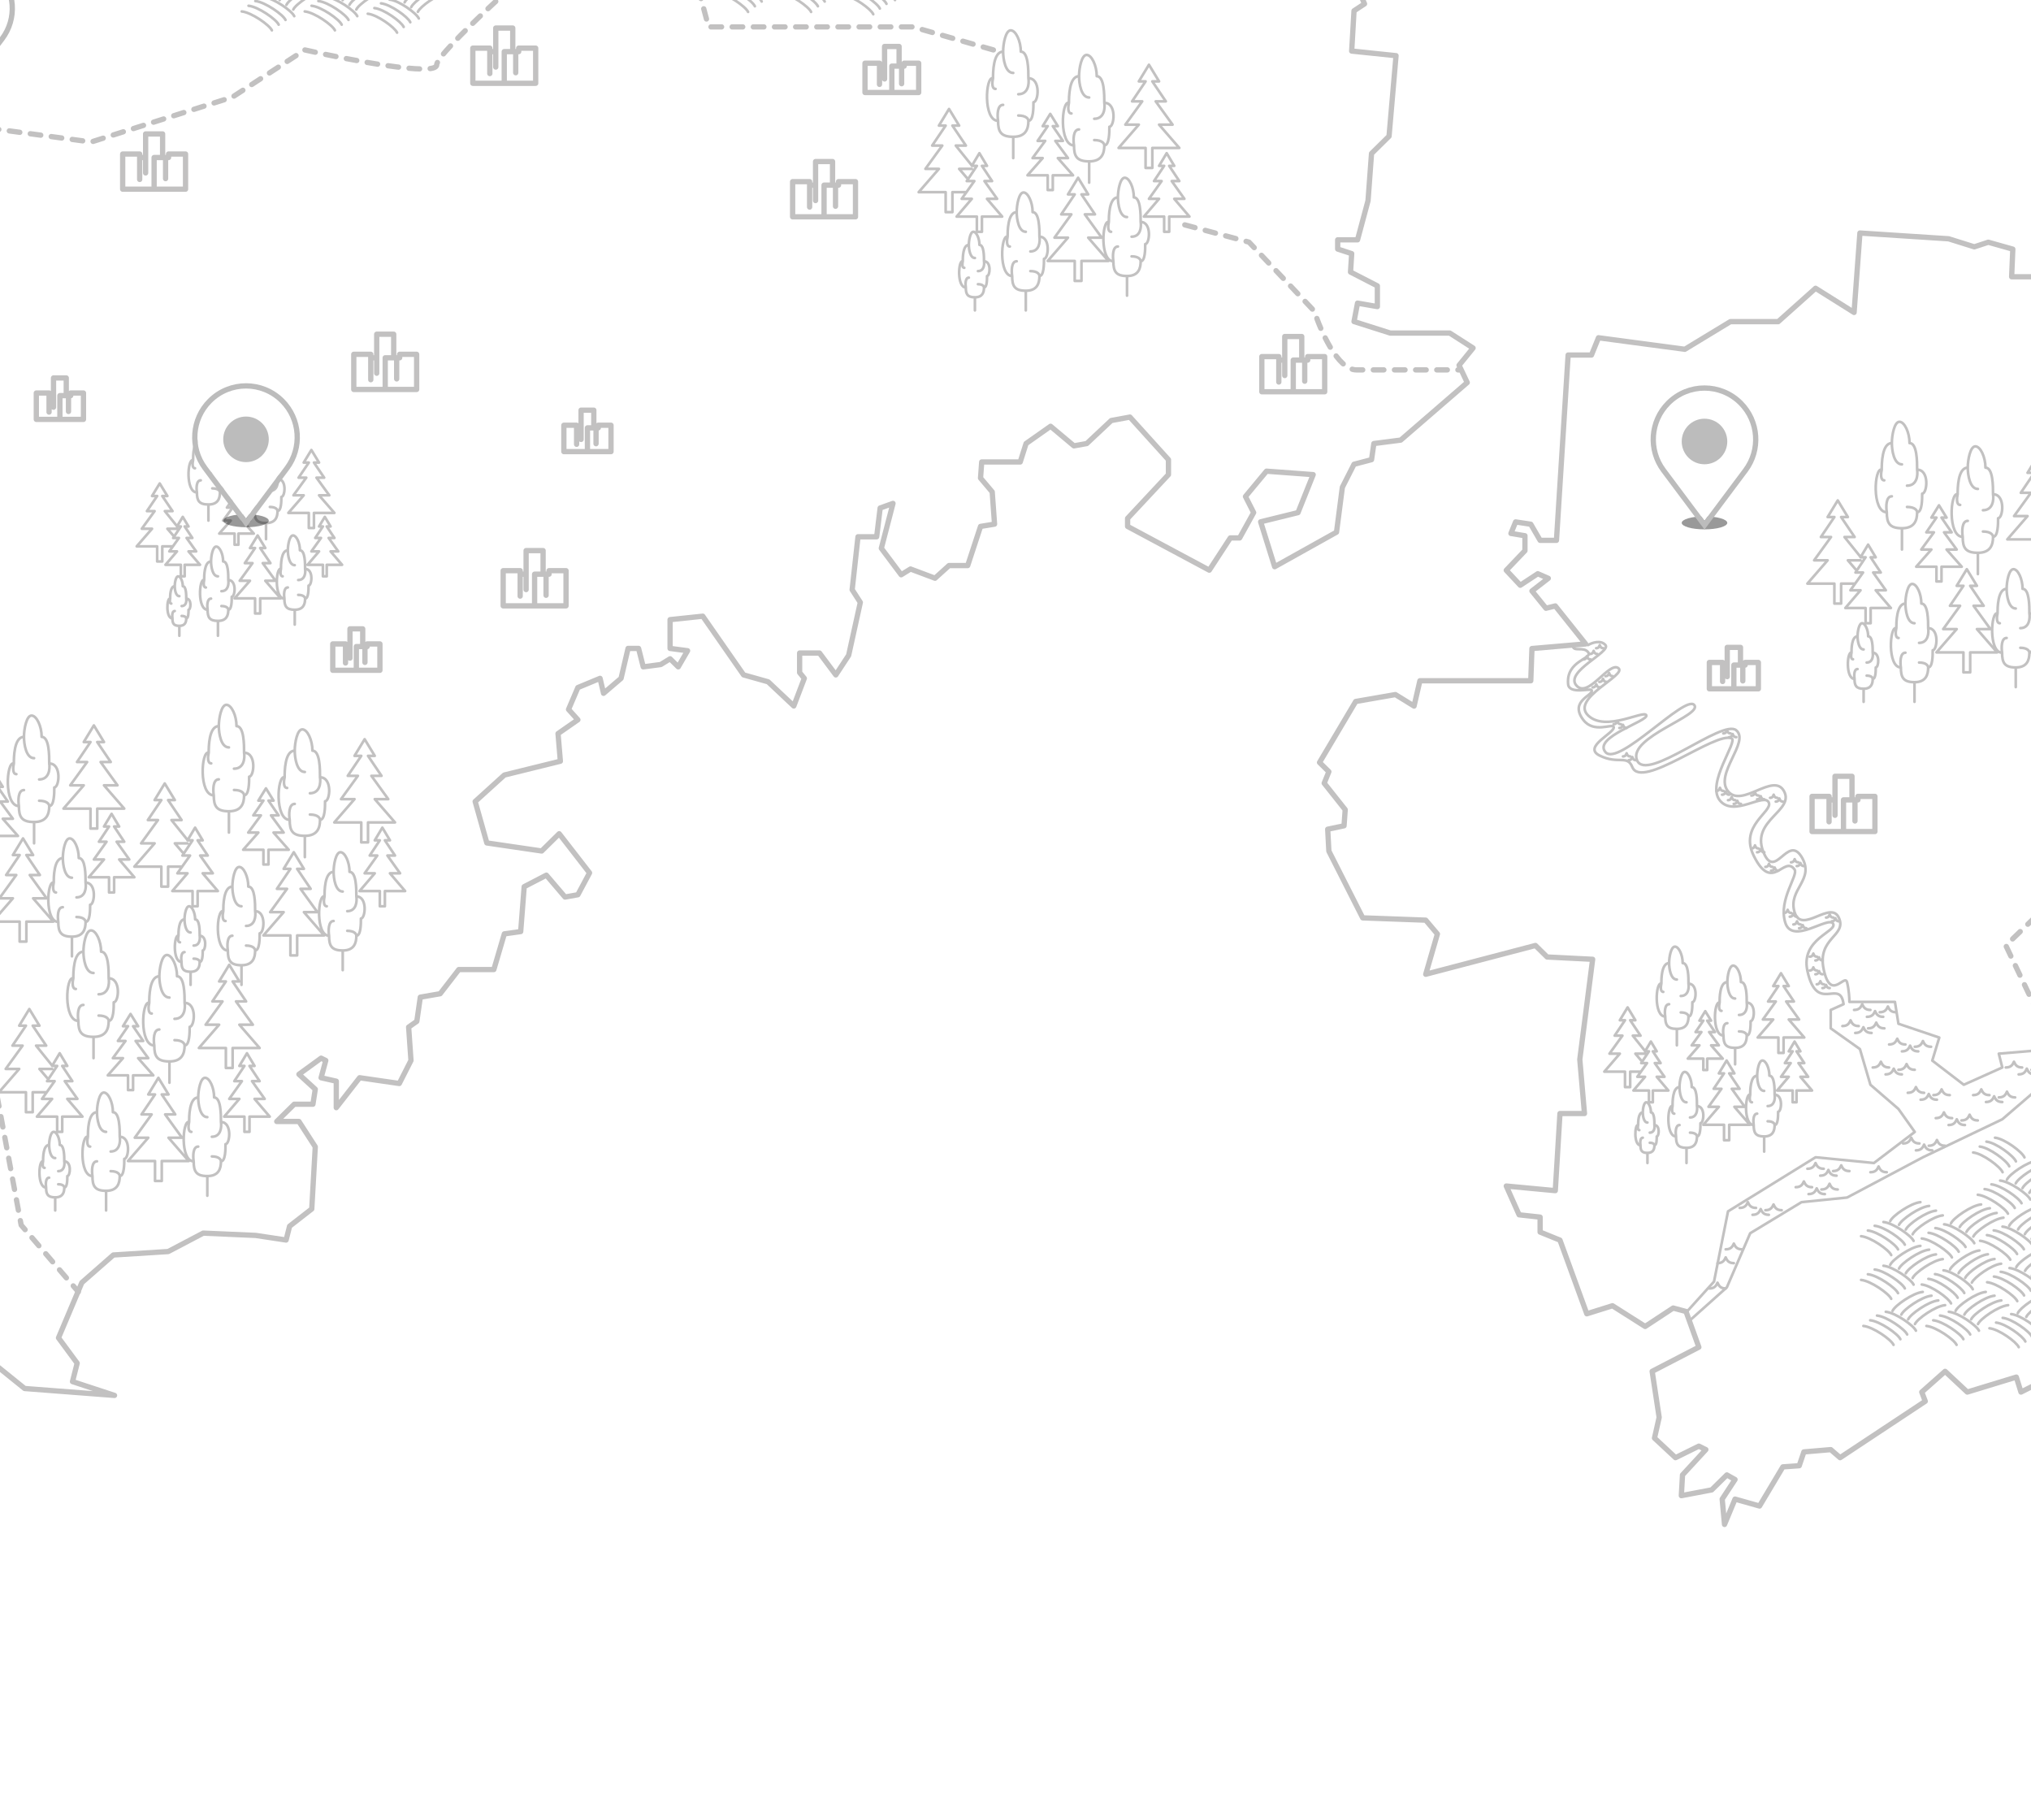 <svg width="768" height="688" viewBox="0 0 768 688" fill="none" xmlns="http://www.w3.org/2000/svg">
<g clip-path="url(#clip0)">
<path d="M-605.465 -39.005L-590.901 -29.867L-588.695 -59.894L-555.153 -57.718L-545.443 -54.672L-540.147 -56.412L-530.879 -53.801L-531.32 -43.357H-522.052L-519.845 -53.366L-512.784 -51.625H-500.868L-499.102 -56.412L-491.158 -59.894L-484.097 -56.412L-481.007 -72.079L-482.773 -75.56H-467.326V-65.116L-472.181 -59.894L-441.728 -54.236L-438.639 -47.709L-430.253 -56.412L-422.75 -58.588L-423.633 -61.634L-415.689 -65.116L-411.276 -61.634L-415.689 -51.625L-411.276 -47.709L-405.98 -56.412H-389.209L-385.237 -50.32L-372.438 -48.579L-365.376 -54.236L-352.136 -45.098L-339.337 -28.561L-349.047 -26.385L-347.723 -5.497L-353.901 2.336L-338.896 16.262L-326.98 2.336L-313.298 13.216H-306.678L-305.795 7.994L-296.527 -2.886L-285.935 -10.719L-281.522 -8.543L-272.695 -19.858L-264.751 -25.08L-261.22 -22.904L-258.572 -26.385L-246.214 -17.682L-236.946 -27.691L-234.298 -35.959L-228.561 -39.441L-229.443 -50.32H-210.024L-205.611 -65.986L-192.371 -82.523L-183.985 -79.477L-177.365 -85.569L-181.779 -91.662L-159.27 -91.226L-166.773 -103.411L-159.27 -109.504L-141.617 -92.967L-140.293 -83.828L-127.052 -81.217L-120.874 -70.338H-116.902V-81.217L-107.633 -82.523L-106.309 -65.986L-94.835 -75.56L-93.952 -89.921L-86.89 -91.226H-82.918V-86.004H-75.857L-74.091 -91.226L-65.265 -89.921L-63.499 -82.523L-48.935 -86.004L-49.818 -93.837L-43.639 -99.059L-30.399 -96.013L-28.633 -110.809L-38.784 -114.291L-44.522 -120.818L-52.907 -122.994L-53.79 -127.346H-33.488L-21.572 -141.271L-29.516 -157.808L-22.896 -160.419L-13.187 -156.938L-7.89 -168.252L-0.388 -172.169L1.819 -176.521L15.942 -180.002L18.59 -172.169L14.618 -163.901L18.59 -158.679L22.121 -160.419H32.272L30.065 -153.456L34.478 -150.41L67.579 -174.345L71.109 -185.659H75.964L87.88 -173.039L101.562 -172.169L109.065 -182.178L132.456 -181.743L134.663 -185.659L143.931 -180.872L147.02 -183.048L152.758 -178.697L147.461 -166.947L152.758 -164.771L166.439 -152.151L158.495 -141.707L165.115 -136.92L173.942 -136.049L178.797 -139.096L189.389 -136.049L202.629 -161.29L198.657 -167.817L202.629 -172.169V-179.567L198.657 -183.484L208.808 -186.965L213.662 -191.317V-200.02L218.517 -203.502L216.752 -206.983L205.718 -204.372L202.629 -243.103L209.69 -253.547H226.903L241.908 -269.213L243.232 -263.556L257.797 -274L256.031 -259.639L267.947 -250.501L267.506 -240.056H259.562V-227.436L257.797 -223.955V-200.02L252.5 -192.187L245.439 -191.317L244.115 -185.659L252.5 -166.076L254.707 -173.039L265.741 -176.086L263.093 -166.076L254.707 -161.29V-156.067L265.741 -155.197L267.947 -148.669L259.562 -146.929L269.271 -125.605H274.126L279.422 -109.939L283.836 -107.763L287.366 -109.939L296.193 -107.763L302.813 -101.671H313.405L317.819 -97.319H328.411L329.735 -105.587L320.467 -111.68L325.322 -114.291L331.059 -112.55L334.148 -115.596H339.444L341.21 -119.513L357.098 -118.207L368.573 -122.559L375.193 -121.689L379.606 -132.133L389.316 -127.346V-118.642H394.612L398.143 -127.346L406.97 -122.559L403.439 -112.115L410.059 -99.93L408.735 -86.439L417.562 -84.263L426.389 -65.986L419.327 -57.718L412.266 -52.496V-47.274L416.238 -46.403L418.444 -45.098H424.182V-36.829L416.238 -32.042L427.713 -25.95L438.746 -29.431H459.489L473.171 -24.209L478.467 -23.339L484.646 -13.33L504.506 -18.987V-11.154L511.126 -9.849L515.981 1.466L512.009 4.077L511.126 19.308L527.897 21.049L525.249 51.511L518.629 58.039L517.305 75.881L513.333 90.677H505.83V94.158L511.126 95.899L510.685 102.862L520.835 108.084V115.917L513.333 114.612L512.009 121.574L525.69 125.926H548.199L557.025 131.583L551.729 138.111L554.819 144.639L529.662 166.397L519.511 167.703L518.629 173.795L512.009 175.536L507.595 184.24L505.389 201.212L481.997 214.267L476.701 197.295L490.824 193.814L496.562 179.453L478.908 178.147L470.964 187.721L474.053 193.814L468.757 203.387H465.227L457.282 215.572L426.389 199.036V195.989L441.835 179.453V173.795L427.271 157.694L420.21 159L410.942 167.703L406.087 168.573L397.26 161.175L387.992 167.703L385.785 174.666H371.221L370.78 180.758L375.193 185.98L376.076 198.165L370.78 199.036L365.925 213.832H358.864L353.567 218.619L344.299 215.137L340.769 217.313L333.266 207.304L337.679 190.332L332.824 192.073L331.5 202.952H324.439L322.232 222.97L325.322 227.757L320.908 247.775L316.053 255.173L309.875 246.905H302.372V254.303L304.137 256.479L300.165 266.923L290.456 257.784L281.188 255.173L265.741 232.979L253.383 234.285V245.164L260.003 246.035L256.473 252.127L253.383 249.081L249.852 251.257L243.232 252.127L241.467 245.164H237.495L234.847 256.479L228.227 262.136L226.903 256.479L218.517 259.96L214.987 268.229L218.517 272.145L211.014 277.367L211.897 287.811L190.713 293.034L179.679 303.043L184.093 318.709L204.836 321.755L211.456 315.227L222.931 330.023L218.517 338.292L213.662 339.162L206.601 330.894L198.216 335.246L196.892 352.217L190.713 353.088L186.741 366.578H173.5L166.439 375.717L158.936 377.022L157.612 386.161L154.523 388.337L155.406 400.957L150.992 409.661L135.987 407.485L127.16 418.799V408.79L121.422 407.485L123.188 400.957L121.422 400.087L113.037 406.179L119.216 411.836L118.333 417.494H111.271L104.651 424.021H113.037L119.216 433.595L117.892 457.095L109.506 463.622L108.182 468.844L96.707 467.104L76.847 466.233L63.607 473.196L42.864 474.502L30.948 484.946L22.121 505.834L29.182 515.408L27.417 522.371L43.305 527.593L9.322 524.982L-5.242 513.232L-13.628 511.927L-21.131 505.834L-24.661 497.566L-21.131 490.603V484.511L-39.667 473.196L-71.885 466.669L-74.533 462.317L-78.946 465.363L-95.717 450.132L-89.097 440.123L-101.455 429.679H-111.605V415.753L-115.136 396.17L-111.605 391.818L-116.019 379.633L-131.466 369.189L-178.689 367.449L-192.371 359.18V368.319L-210.907 363.532L-207.376 358.31L-212.672 357.44L-221.499 363.532H-232.974L-236.505 353.523H-262.103L-259.455 319.579H-273.136L-270.488 269.969L-312.857 265.617L-314.181 273.451L-340.22 271.71L-341.544 290.422H-358.756L-370.672 292.163L-390.091 303.913L-391.857 309.57L-405.097 317.839H-412.6L-416.572 321.32L-423.633 311.746L-424.075 319.144L-428.488 318.709V309.57L-431.136 306.959L-425.399 289.117L-431.136 283.024L-423.633 276.932L-428.488 273.451L-435.991 272.58L-445.7 269.534L-448.348 259.96L-446.583 256.479L-447.466 249.516L-455.41 236.026L-463.354 232.109L-470.415 222.97L-484.538 220.359L-492.924 224.711L-499.102 217.313L-501.75 216.007V223.841L-495.13 229.063L-511.019 241.683L-515.873 245.599L-514.549 257.349L-505.723 259.96L-500.868 275.191L-501.75 278.673L-484.097 311.746H-475.711L-473.505 316.968L-463.354 321.32L-456.292 327.412L-455.41 333.94L-446.583 330.459L-443.493 337.421L-450.114 342.644L-458.94 358.745L-487.628 384.42L-501.309 368.319H-507.929L-527.79 378.328L-529.555 372.671L-548.091 378.328L-556.477 370.495L-565.303 378.328L-563.979 381.809L-596.197 403.133L-599.728 400.087L-609.879 400.957L-611.644 406.179L-617.823 406.614L-626.65 421.41L-635.918 418.799L-639.89 428.373L-640.773 418.799L-635.918 411.401L-639.007 409.661L-644.745 415.318L-656.22 417.494L-655.778 409.661L-646.951 400.087L-649.6 398.781L-658.426 403.133L-666.37 395.735L-664.605 387.902L-667.253 370.495L-649.6 361.356L-654.454 347.866L-659.309 346.56L-669.901 353.523L-682.259 345.69L-691.968 348.736L-702.119 320.885L-709.622 317.839V312.181L-717.566 311.311L-722.421 300.432L-703.884 302.172L-702.119 273.015H-692.851L-694.616 252.562L-689.761 214.702L-706.974 213.832L-711.387 209.48L-752.873 220.359L-748.46 205.128L-752.873 199.906L-776.706 199.036L-789.504 173.795L-789.946 165.527L-783.767 164.222L-783.326 158.129L-791.27 148.12L-789.504 143.768L-793.035 140.287L-779.354 117.223L-764.348 114.612L-757.287 118.963L-755.08 109.39H-713.153L-712.711 97.205L-692.41 95.464L-703.884 81.103L-707.415 81.974L-712.711 75.446L-706.532 70.659L-710.504 68.918L-717.125 73.27L-722.421 67.613L-715.359 60.215V54.557L-720.655 53.687L-718.89 49.335L-713.153 50.206L-709.622 56.298H-703.443L-699.03 -13.765H-690.203L-687.555 -20.293L-654.896 -15.941L-637.683 -26.385H-619.588L-605.465 -39.005Z" stroke="#C2C1C1" stroke-width="2" stroke-linecap="round" stroke-linejoin="round"/>
<path d="M-105.865 -67.291L-96.155 -23.339L-116.457 7.994L-127.49 53.687L-116.457 63.261M-116.457 63.261L-97.479 81.974L-91.728 90.677M-116.457 63.261L-122.194 80.668M-134.993 159.87L-131.242 146.597M-134.993 368.319V355.699L-116.457 361.791C-103.364 357.585 -76.559 349.084 -74.088 348.736C-71.617 348.388 -54.816 361.646 -46.725 368.319L-9.211 370.93L8.001 463.187L29.627 488.427M-131.242 146.597L-127.49 133.324V122.01M-131.242 146.597L-116.457 143.333L-82.474 126.361L-78.501 110.695L-91.728 90.677M-131.242 146.597L-149.999 139.417L-182.216 102.427M-182.216 102.427L-239.591 115.047L-279.311 116.788M-182.216 102.427L-154.853 106.561M-298.73 125.056L-370.669 174.231M-418.775 221.665L-464.674 217.748L-497.775 179.453L-511.898 188.592L-533.523 209.48L-516.752 244.729M-91.728 90.677L-44.077 72.4M375.638 18.873L345.185 10.17H267.951L260.007 -19.422L219.403 -28.126C201.308 -12.459 165.119 20.005 165.119 24.53C165.119 29.056 131.871 22.645 115.247 18.873L87.884 36.715L34.482 53.687L-0.825 48.9L-29.513 66.743M448.018 85.02L472.292 91.547L497.007 117.658C499.36 125.056 505.833 139.852 512.895 139.852C519.956 139.852 541.729 139.852 551.733 139.852M-136.758 232.979L-134.993 257.349L-138.513 271.71" stroke="#C2C1C1" stroke-width="2" stroke-linecap="round" stroke-linejoin="round" stroke-dasharray="4 4"/>
<path d="M271.473 -2.637C275.15 -2.28 281.991 2.51 282.874 4.512M274.047 -4.782C277.725 -4.424 284.566 0.366 285.448 2.367M276.622 -6.569C280.299 -6.212 287.14 -1.422 288.023 0.58M279.932 -7.999C283.61 -7.642 290.45 -2.852 291.333 -0.85M302.366 -10.501C298.689 -10.144 291.848 -5.354 290.965 -3.352M299.792 -12.289C296.114 -11.931 289.273 -7.141 288.391 -5.139M297.218 -14.076C293.54 -13.719 286.699 -8.928 285.816 -6.927M293.907 -15.506C290.23 -15.148 283.389 -10.358 282.506 -8.357" stroke="#C2C1C1" stroke-linecap="round" stroke-linejoin="round"/>
<path d="M295.305 -2.637C298.983 -2.28 305.823 2.51 306.706 4.512M297.879 -4.782C301.557 -4.424 308.398 0.366 309.28 2.367M300.454 -6.569C304.131 -6.212 310.972 -1.422 311.855 0.58M303.764 -7.999C307.442 -7.642 314.282 -2.852 315.165 -0.85M326.199 -10.501C322.521 -10.144 315.68 -5.354 314.797 -3.352M323.624 -12.289C319.946 -11.931 313.105 -7.141 312.223 -5.139M321.05 -14.076C317.372 -13.719 310.531 -8.928 309.648 -6.927M317.739 -15.506C314.062 -15.148 307.221 -10.358 306.338 -8.357" stroke="#C2C1C1" stroke-linecap="round" stroke-linejoin="round"/>
<path d="M319.137 -1.766C322.709 -1.409 329.355 3.381 330.212 5.383M321.638 -3.911C325.21 -3.554 331.856 1.236 332.713 3.238M324.139 -5.699C327.711 -5.341 334.357 -0.551 335.214 1.451M327.354 -7.128C330.927 -6.771 337.572 -1.981 338.43 0.021M349.148 -9.631C345.575 -9.273 338.93 -4.483 338.072 -2.481M346.647 -11.418C343.074 -11.061 336.429 -6.271 335.571 -4.269M344.146 -13.205C340.573 -12.848 333.928 -8.058 333.07 -6.056M340.931 -14.635C337.358 -14.278 330.712 -9.488 329.855 -7.486" stroke="#C2C1C1" stroke-linecap="round" stroke-linejoin="round"/>
<path d="M91.406 4.326C95.084 4.683 101.925 9.473 102.808 11.475M93.981 2.181C97.659 2.538 104.499 7.329 105.382 9.33M96.555 0.394C100.233 0.751 107.074 5.541 107.957 7.543M99.865 -1.036C103.543 -0.679 110.384 4.111 111.267 6.113M122.3 -3.538C118.622 -3.181 111.781 1.609 110.899 3.611M119.726 -5.326C116.048 -4.968 109.207 -0.178 108.324 1.824M117.151 -7.113C113.473 -6.756 106.632 -1.966 105.75 0.036M113.841 -8.543C110.163 -8.185 103.322 -3.395 102.44 -1.394" stroke="#C2C1C1" stroke-linecap="round" stroke-linejoin="round"/>
<path d="M115.238 4.326C118.916 4.683 125.757 9.473 126.64 11.475M117.813 2.181C121.491 2.538 128.331 7.328 129.214 9.33M120.387 0.393C124.065 0.751 130.906 5.541 131.789 7.543M123.697 -1.036C127.375 -0.679 134.216 4.111 135.099 6.113M146.132 -3.539C142.454 -3.181 135.613 1.609 134.731 3.611M143.558 -5.326C139.88 -4.969 133.039 -0.179 132.156 1.823M140.983 -7.113C137.305 -6.756 130.465 -1.966 129.582 0.036M137.673 -8.543C133.995 -8.186 127.154 -3.396 126.272 -1.394" stroke="#C2C1C1" stroke-linecap="round" stroke-linejoin="round"/>
<path d="M139.07 5.196C142.643 5.553 149.288 10.343 150.146 12.345M141.571 3.051C145.144 3.409 151.789 8.199 152.647 10.2M144.072 1.264C147.645 1.621 154.29 6.411 155.148 8.413M147.288 -0.166C150.86 0.191 157.506 4.981 158.363 6.983M169.081 -2.668C165.509 -2.311 158.863 2.479 158.006 4.481M166.581 -4.456C163.008 -4.098 156.362 0.692 155.505 2.694M164.08 -6.243C160.507 -5.886 153.862 -1.095 153.004 0.906M160.864 -7.673C157.291 -7.315 150.646 -2.525 149.789 -0.524" stroke="#C2C1C1" stroke-linecap="round" stroke-linejoin="round"/>
<path d="M365.245 72.658H360.142V80.208H357.59V72.658H347.383L355.038 63.849H349.935L356.314 55.04H352.486L357.59 47.49H355.038L358.866 41.198L362.694 47.49H360.142L365.245 55.04H361.418L367.478 62.561M365.564 67.205L362.694 63.849H367.478M408.031 28.813C408.031 25.795 408.986 20.764 410.898 20.764C412.809 20.764 414.721 24.788 414.721 28.813C417.588 28.813 417.588 35.857 417.588 38.876M408.031 28.813C404.208 28.813 404.208 36.863 404.208 38.876M408.031 28.813C408.031 31.497 408.795 36.863 411.853 36.863M406.119 54.975C406.119 59 407.075 61.013 411.854 61.013M406.119 54.975C400.384 54.975 401.34 37.871 404.208 38.876M406.119 54.975C405.801 52.963 405.737 48.938 408.031 48.938M411.854 61.013C416.633 61.013 417.588 57.994 417.588 54.975M411.854 61.013V69.062M417.588 54.975C419.5 54.975 419.5 49.945 419.5 47.932C421.411 47.932 422.367 38.876 417.588 38.876M417.588 54.975C417.588 54.304 416.824 52.963 413.765 52.963M417.588 38.876C417.907 40.888 417.588 44.913 413.765 44.913M404.208 38.876C403.889 40.217 403.634 42.901 405.163 42.901M422.731 74.635C422.731 71.849 423.591 67.205 425.312 67.205C427.032 67.205 428.752 70.92 428.752 74.635C431.333 74.635 431.333 81.137 431.333 83.924M422.731 74.635C419.29 74.635 419.29 82.066 419.29 83.924M422.731 74.635C422.731 77.112 423.419 82.066 426.172 82.066M421.011 98.785C421.011 102.5 421.871 104.358 426.172 104.358M421.011 98.785C415.849 98.785 416.71 82.996 419.29 83.924M421.011 98.785C420.724 96.927 420.667 93.212 422.731 93.212M426.172 104.358C430.473 104.358 431.333 101.571 431.333 98.785M426.172 104.358V111.788M431.333 98.785C433.053 98.785 433.053 94.141 433.053 92.283C434.774 92.283 435.634 83.924 431.333 83.924M431.333 98.785C431.333 98.165 430.645 96.927 427.892 96.927M431.333 83.924C431.62 85.781 431.333 89.496 427.892 89.496M419.29 83.924C419.003 85.162 418.774 87.639 420.15 87.639M384.454 80.208C384.454 77.422 385.314 72.778 387.035 72.778C388.755 72.778 390.475 76.493 390.475 80.208C393.056 80.208 393.056 86.71 393.056 89.496M384.454 80.208C381.013 80.208 381.013 87.639 381.013 89.496M384.454 80.208C384.454 82.685 385.142 87.639 387.895 87.639M382.734 104.358C382.734 108.073 383.594 109.93 387.895 109.93M382.734 104.358C377.572 104.358 378.433 88.569 381.013 89.496M382.734 104.358C382.447 102.5 382.39 98.785 384.454 98.785M387.895 109.93C392.196 109.93 393.056 107.144 393.056 104.358M387.895 109.93V117.361M393.056 104.358C394.776 104.358 394.776 99.714 394.776 97.856C396.497 97.856 397.357 89.496 393.056 89.496M393.056 104.358C393.056 103.738 392.368 102.5 389.615 102.5M393.056 89.496C393.343 91.354 393.056 95.069 389.615 95.069M381.013 89.496C380.726 90.735 380.497 93.212 381.873 93.212M366.356 92.593C366.356 90.735 366.929 87.639 368.076 87.639C369.223 87.639 370.37 90.116 370.37 92.593C372.09 92.593 372.09 96.927 372.09 98.785M366.356 92.593C364.062 92.593 364.062 97.546 364.062 98.785M366.356 92.593C366.355 94.244 366.814 97.546 368.649 97.546M365.209 108.692C365.209 111.169 365.782 112.407 368.649 112.407M365.209 108.692C361.768 108.692 362.341 98.166 364.062 98.785M365.209 108.692C365.017 107.454 364.979 104.977 366.356 104.977M368.649 112.407C371.517 112.407 372.09 110.55 372.09 108.692M368.649 112.407V117.361M372.09 108.692C373.237 108.692 373.237 105.596 373.237 104.358C374.384 104.358 374.957 98.785 372.09 98.785M372.09 108.692C372.09 108.279 371.631 107.454 369.796 107.454M372.09 98.785C372.281 100.023 372.09 102.5 369.796 102.5M364.062 98.785C363.87 99.61 363.717 101.261 364.635 101.261M379.323 19.525C379.323 16.506 380.279 11.475 382.19 11.475C384.102 11.475 386.013 15.5 386.013 19.525C388.881 19.525 388.881 26.569 388.881 29.587M379.323 19.525C375.5 19.525 375.5 27.575 375.5 29.587M379.323 19.525C379.323 22.208 380.087 27.575 383.146 27.575M377.411 45.687C377.411 49.712 378.367 51.724 383.146 51.724M377.411 45.687C371.677 45.687 372.633 28.583 375.5 29.587M377.411 45.687C377.093 43.675 377.029 39.65 379.323 39.65M383.146 51.724C387.925 51.724 388.881 48.706 388.881 45.687M383.146 51.724V59.774M388.881 45.687C390.792 45.687 390.792 40.656 390.792 38.644C392.704 38.644 393.659 29.587 388.881 29.587M388.881 45.687C388.881 45.016 388.116 43.675 385.057 43.675M388.881 29.587C389.199 31.6 388.88 35.625 385.057 35.625M375.5 29.587C375.181 30.929 374.926 33.612 376.455 33.612M396.186 47.699L392.358 53.272H395.229L390.444 59.774H394.272L388.531 66.276H396.186V71.849H398.1V66.276H405.755L400.014 59.774H403.841L399.057 53.272H401.928L398.1 47.699H400.014L397.143 43.055L394.272 47.699H396.186ZM433.187 30.771L428.084 38.321H431.911L425.532 47.13H430.635L422.98 55.939H433.187V63.489H435.739V55.939H445.946L438.291 47.13H443.394L437.015 38.321H440.843L435.739 30.771H438.291L434.463 24.479L430.635 30.771H433.187ZM406.393 73.497L401.29 81.047H405.117L398.738 89.856H403.841L396.186 98.665H406.393V106.215H408.945V98.665H419.152L411.497 89.856H416.6L410.221 81.047H414.049L408.945 73.497H411.497L407.669 67.205L403.841 73.497H406.393ZM369.392 62.71L365.564 68.463H368.435L363.651 75.175H367.478L361.737 81.886H369.392V87.639H371.306V81.886H378.961L373.22 75.175H377.047L372.263 68.463H375.134L371.306 62.71H373.22L370.349 57.916L367.478 62.71H369.392ZM440.205 62.71L436.377 68.463H439.248L434.463 75.175H438.291L432.549 81.886H440.205V87.639H442.118V81.886H449.774L444.032 75.175H447.86L443.075 68.463H445.946L442.118 62.71H444.032L441.161 57.916L438.291 62.71H440.205Z" stroke="#C2C1C1" stroke-linecap="round" stroke-linejoin="round"/>
<path d="M68.667 327.671H63.564V335.221H61.012V327.671H50.805L58.46 318.862H53.356L59.736 310.053H55.908L61.012 302.503H58.46L62.288 296.211L66.115 302.503H63.564L68.667 310.053H64.84L70.9 317.573M68.986 322.217L66.115 318.862H70.9M111.453 283.826C111.453 280.808 112.408 275.776 114.32 275.776C116.231 275.776 118.143 279.801 118.143 283.826C121.01 283.826 121.01 290.87 121.01 293.888M111.453 283.826C107.629 283.826 107.629 291.876 107.629 293.888M111.453 283.826C111.452 286.51 112.217 291.876 115.275 291.876M109.541 309.988C109.541 314.013 110.496 316.025 115.275 316.025M109.541 309.988C103.806 309.988 104.762 292.884 107.629 293.888M109.541 309.988C109.222 307.976 109.159 303.951 111.453 303.951M115.275 316.025C120.054 316.025 121.01 313.007 121.01 309.988M115.275 316.025V324.075M121.01 309.988C122.922 309.988 122.922 304.957 122.922 302.945C124.833 302.945 125.789 293.888 121.01 293.888M121.01 309.988C121.01 309.317 120.245 307.976 117.187 307.976M121.01 293.888C121.329 295.901 121.01 299.926 117.187 299.926M107.629 293.888C107.311 295.23 107.056 297.913 108.585 297.913M126.153 329.648C126.153 326.862 127.013 322.217 128.734 322.217C130.454 322.217 132.174 325.933 132.174 329.648C134.755 329.648 134.755 336.15 134.755 338.936M126.153 329.648C122.712 329.648 122.712 337.079 122.712 338.936M126.153 329.648C126.153 332.125 126.841 337.079 129.594 337.079M124.433 353.797C124.433 357.513 125.293 359.37 129.594 359.37M124.433 353.797C119.271 353.797 120.132 338.009 122.712 338.936M124.433 353.797C124.146 351.94 124.089 348.224 126.153 348.224M129.594 359.37C133.895 359.37 134.755 356.584 134.755 353.797M129.594 359.37V366.801M134.755 353.797C136.475 353.797 136.475 349.154 136.475 347.296C138.196 347.296 139.056 338.936 134.755 338.936M134.755 353.797C134.755 353.178 134.067 351.94 131.314 351.94M134.755 338.936C135.042 340.794 134.755 344.509 131.314 344.509M122.712 338.936C122.425 340.175 122.196 342.652 123.572 342.652M87.876 335.221C87.876 332.435 88.736 327.79 90.457 327.79C92.177 327.79 93.897 331.506 93.897 335.221C96.478 335.221 96.478 341.723 96.478 344.509M87.876 335.221C84.435 335.221 84.435 342.652 84.435 344.509M87.876 335.221C87.876 337.698 88.564 342.652 91.317 342.652M86.156 359.37C86.156 363.086 87.016 364.943 91.317 364.943M86.156 359.37C80.994 359.37 81.855 343.582 84.435 344.509M86.156 359.37C85.869 357.513 85.812 353.797 87.876 353.797M91.317 364.943C95.618 364.943 96.478 362.157 96.478 359.37M91.317 364.943V372.374M96.478 359.37C98.198 359.37 98.198 354.727 98.198 352.869C99.919 352.869 100.779 344.509 96.478 344.509M96.478 359.37C96.478 358.751 95.79 357.513 93.037 357.513M96.478 344.509C96.765 346.367 96.478 350.082 93.037 350.082M84.435 344.509C84.148 345.748 83.919 348.224 85.295 348.224M69.777 347.605C69.777 345.748 70.351 342.652 71.498 342.652C72.645 342.652 73.792 345.128 73.792 347.605C75.512 347.605 75.512 351.94 75.512 353.797M69.777 347.605C67.484 347.605 67.484 352.559 67.484 353.797M69.777 347.605C69.777 349.256 70.236 352.559 72.071 352.559M68.63 363.705C68.63 366.182 69.204 367.42 72.071 367.42M68.63 363.705C65.189 363.705 65.763 353.179 67.484 353.797M68.63 363.705C68.439 362.466 68.401 359.99 69.777 359.99M72.071 367.42C74.939 367.42 75.512 365.562 75.512 363.705M72.071 367.42V372.374M75.512 363.705C76.659 363.705 76.659 360.609 76.659 359.371C77.806 359.371 78.379 353.797 75.512 353.797M75.512 363.705C75.512 363.292 75.053 362.466 73.218 362.466M75.512 353.797C75.703 355.036 75.512 357.513 73.218 357.513M67.484 353.797C67.292 354.623 67.139 356.274 68.057 356.274M82.745 274.538C82.745 271.519 83.7 266.488 85.612 266.488C87.524 266.488 89.435 270.513 89.435 274.538C92.302 274.538 92.302 281.582 92.302 284.6M82.745 274.538C78.922 274.538 78.922 282.588 78.922 284.6M82.745 274.538C82.745 277.221 83.509 282.588 86.568 282.588M80.833 300.7C80.833 304.725 81.789 306.737 86.568 306.737M80.833 300.7C75.098 300.7 76.055 283.595 78.922 284.6M80.833 300.7C80.515 298.687 80.451 294.662 82.745 294.662M86.568 306.737C91.347 306.737 92.302 303.718 92.302 300.7M86.568 306.737V314.787M92.302 300.7C94.214 300.7 94.214 295.669 94.214 293.657C96.126 293.657 97.081 284.6 92.302 284.6M92.302 300.7C92.302 300.029 91.538 298.687 88.479 298.687M92.302 284.6C92.621 286.613 92.302 290.638 88.479 290.638M78.922 284.6C78.603 285.942 78.348 288.625 79.877 288.625M99.608 302.712L95.78 308.285H98.651L93.866 314.787H97.694L91.953 321.289H99.608V326.862H101.522V321.289H109.177L103.436 314.787H107.263L102.479 308.285H105.349L101.522 302.712H103.436L100.565 298.068L97.694 302.712H99.608ZM136.609 285.784L131.505 293.334H135.333L128.954 302.143H134.057L126.402 310.952H136.609V318.502H139.161V310.952H149.368L141.713 302.143H146.816L140.437 293.334H144.264L139.161 285.784H141.713L137.885 279.492L134.057 285.784H136.609ZM109.815 328.51L104.711 336.06H108.539L102.16 344.869H107.263L99.608 353.678H109.815V361.228H112.367V353.678H122.574L114.919 344.869H120.022L113.643 336.06H117.47L112.367 328.51H114.919L111.091 322.217L107.263 328.51H109.815ZM72.814 317.723L68.986 323.476H71.857L67.072 330.187H70.9L65.159 336.899H72.814V342.652H74.728V336.899H82.383L76.642 330.187H80.469L75.685 323.476H78.555L74.728 317.723H76.642L73.771 312.929L70.9 317.723H72.814ZM143.626 317.723L139.799 323.476H142.67L137.885 330.187H141.713L135.971 336.899H143.626V342.652H145.54V336.899H153.196L147.454 330.187H151.282L146.497 323.476H149.368L145.54 317.723H147.454L144.583 312.929L141.713 317.723H143.626Z" stroke="#C2C1C1" stroke-linecap="round" stroke-linejoin="round"/>
<path d="M65.234 206.573H61.363V212.282H59.427V206.573H51.684L57.491 199.911H53.619L58.459 193.25H55.555L59.427 187.54H57.491L60.395 182.782L63.299 187.54H61.363L65.234 193.25H62.331L66.928 198.937M65.477 202.449L63.299 199.911H66.928M97.692 173.417C97.692 171.134 98.417 167.329 99.867 167.329C101.318 167.329 102.768 170.373 102.768 173.417C104.943 173.417 104.943 178.743 104.943 181.026M97.692 173.417C94.792 173.417 94.792 179.504 94.792 181.026M97.692 173.417C97.692 175.446 98.272 179.504 100.592 179.504M96.242 193.201C96.242 196.244 96.967 197.766 100.592 197.766M96.242 193.201C91.892 193.201 92.617 180.266 94.792 181.026M96.242 193.201C96.001 191.679 95.952 188.635 97.692 188.635M100.592 197.766C104.218 197.766 104.943 195.483 104.943 193.201M100.592 197.766V203.854M104.943 193.201C106.393 193.201 106.393 189.396 106.393 187.874C107.843 187.874 108.568 181.026 104.943 181.026M104.943 193.201C104.943 192.693 104.363 191.679 102.043 191.679M104.943 181.026C105.185 182.548 104.943 185.591 102.043 185.591M94.792 181.026C94.55 182.04 94.357 184.07 95.517 184.07M108.844 208.068C108.844 205.961 109.497 202.449 110.802 202.449C112.107 202.449 113.412 205.258 113.412 208.068C115.37 208.068 115.37 212.985 115.37 215.092M108.844 208.068C106.234 208.068 106.234 213.687 106.234 215.092M108.844 208.068C108.844 209.941 109.366 213.687 111.454 213.687M107.539 226.33C107.539 229.14 108.192 230.544 111.455 230.544M107.539 226.33C103.624 226.33 104.277 214.39 106.234 215.092M107.539 226.33C107.322 224.925 107.278 222.116 108.844 222.116M111.455 230.544C114.717 230.544 115.37 228.437 115.37 226.33M111.455 230.544V236.164M115.37 226.33C116.675 226.33 116.675 222.819 116.675 221.414C117.98 221.414 118.633 215.092 115.37 215.092M115.37 226.33C115.37 225.862 114.848 224.925 112.76 224.925M115.37 215.092C115.588 216.497 115.37 219.306 112.76 219.306M106.234 215.092C106.017 216.028 105.842 217.901 106.886 217.901M79.807 212.282C79.807 210.175 80.459 206.663 81.764 206.663C83.069 206.663 84.375 209.473 84.375 212.282C86.332 212.282 86.332 217.199 86.332 219.306M79.807 212.282C77.196 212.282 77.196 217.901 77.196 219.306M79.807 212.282C79.807 214.155 80.329 217.901 82.417 217.901M78.501 230.544C78.501 233.354 79.154 234.759 82.417 234.759M78.501 230.544C74.586 230.544 75.239 218.605 77.196 219.306M78.501 230.544C78.284 229.14 78.241 226.33 79.807 226.33M82.417 234.759C85.68 234.759 86.332 232.652 86.332 230.544M82.417 234.759V240.378M86.332 230.544C87.637 230.544 87.637 227.033 87.637 225.628C88.942 225.628 89.595 219.306 86.332 219.306M86.332 230.544C86.332 230.076 85.81 229.14 83.722 229.14M86.332 219.306C86.55 220.711 86.332 223.521 83.722 223.521M77.196 219.306C76.979 220.243 76.805 222.116 77.849 222.116M66.077 221.647C66.077 220.243 66.512 217.901 67.382 217.901C68.252 217.901 69.122 219.774 69.122 221.647C70.427 221.647 70.427 224.925 70.427 226.33M66.077 221.647C64.337 221.647 64.337 225.394 64.337 226.33M66.077 221.647C66.077 222.896 66.424 225.394 67.817 225.394M65.207 233.822C65.207 235.695 65.641 236.632 67.817 236.632M65.207 233.822C62.596 233.822 63.031 225.862 64.337 226.33M65.207 233.822C65.062 232.886 65.033 231.013 66.077 231.013M67.817 236.632C69.992 236.632 70.427 235.227 70.427 233.822M67.817 236.632V240.378M70.427 233.822C71.297 233.822 71.297 231.481 71.297 230.545C72.167 230.545 72.602 226.33 70.427 226.33M70.427 233.822C70.427 233.51 70.079 232.886 68.687 232.886M70.427 226.33C70.572 227.267 70.427 229.14 68.687 229.14M64.337 226.33C64.191 226.954 64.075 228.203 64.771 228.203M75.914 166.393C75.914 164.11 76.639 160.305 78.089 160.305C79.539 160.305 80.99 163.349 80.99 166.393C83.165 166.393 83.165 171.719 83.165 174.002M75.914 166.393C73.014 166.393 73.014 172.48 73.014 174.002M75.914 166.393C75.914 168.422 76.494 172.48 78.814 172.48M74.464 186.177C74.464 189.22 75.189 190.742 78.814 190.742M74.464 186.177C70.113 186.177 70.839 173.242 73.014 174.002M74.464 186.177C74.222 184.655 74.174 181.611 75.914 181.611M78.814 190.742C82.439 190.742 83.165 188.46 83.165 186.177M78.814 190.742V196.83M83.165 186.177C84.615 186.177 84.615 182.373 84.615 180.851C86.065 180.851 86.79 174.002 83.165 174.002M83.165 186.177C83.165 185.67 82.585 184.655 80.264 184.655M83.165 174.002C83.406 175.524 83.165 178.568 80.264 178.568M73.014 174.002C72.772 175.017 72.578 177.046 73.739 177.046M88.707 187.699L85.803 191.913H87.981L84.351 196.83H87.255L82.899 201.746H88.707V205.961H90.159V201.746H95.966L91.611 196.83H94.514L90.885 191.913H93.062L90.159 187.699H91.611L89.433 184.187L87.255 187.699H88.707ZM116.776 174.897L112.905 180.607H115.809L110.969 187.268H114.841L109.033 193.93H116.776V199.639H118.712V193.93H126.456L120.648 187.268H124.52L119.68 180.607H122.584L118.712 174.897H120.648L117.744 170.139L114.841 174.897H116.776ZM96.45 207.207L92.578 212.917H95.482L90.642 219.578H94.514L88.707 226.239H96.45V231.949H98.386V226.239H106.129L100.322 219.578H104.193L99.354 212.917H102.258L98.386 207.207H100.322L97.418 202.449L94.514 207.207H96.45ZM68.38 199.05L65.477 203.4H67.654L64.025 208.476H66.928L62.573 213.551H68.38V217.901H69.832V213.551H75.64L71.284 208.476H74.188L70.558 203.4H72.736L69.832 199.05H71.284L69.106 195.425L66.928 199.05H68.38ZM122.1 199.05L119.196 203.4H121.374L117.744 208.476H120.648L116.293 213.551H122.1V217.901H123.552V213.551H129.36L125.004 208.476H127.908L124.278 203.4H126.456L123.552 199.05H125.004L122.826 195.425L120.648 199.05H122.1Z" stroke="#C2C1C1" stroke-linecap="round" stroke-linejoin="round"/>
<path d="M17.468 412.965H12.364V420.515H9.813V412.965H-0.395L7.261 404.156H2.157L8.537 395.347H4.709L9.813 387.797H7.261L11.089 381.505L14.916 387.797H12.364L17.468 395.347H13.64L19.701 402.868M17.787 407.512L14.916 404.156H19.701M60.253 369.12C60.253 366.102 61.209 361.071 63.12 361.071C65.032 361.071 66.944 365.096 66.944 369.12C69.811 369.12 69.811 376.164 69.811 379.183M60.253 369.12C56.43 369.12 56.43 377.17 56.43 379.183M60.253 369.12C60.253 371.804 61.018 377.17 64.076 377.17M58.342 395.282C58.342 399.307 59.297 401.32 64.076 401.32M58.342 395.282C52.607 395.282 53.563 378.178 56.43 379.183M58.342 395.282C58.023 393.27 57.96 389.245 60.253 389.245M64.076 401.32C68.855 401.32 69.811 398.301 69.811 395.282M64.076 401.32V409.369M69.811 395.282C71.722 395.282 71.722 390.252 71.722 388.239C73.634 388.239 74.59 379.183 69.811 379.183M69.811 395.282C69.811 394.611 69.046 393.27 65.988 393.27M69.811 379.183C70.13 381.195 69.811 385.22 65.988 385.22M56.43 379.183C56.111 380.524 55.856 383.208 57.386 383.208M74.954 414.942C74.954 412.156 75.814 407.512 77.534 407.512C79.255 407.512 80.975 411.227 80.975 414.942C83.556 414.942 83.556 421.444 83.556 424.23M74.954 414.942C71.513 414.942 71.513 422.373 71.513 424.23M74.954 414.942C74.954 417.419 75.642 422.373 78.394 422.373M73.233 439.092C73.233 442.807 74.093 444.664 78.394 444.664M73.233 439.092C68.072 439.092 68.933 423.303 71.513 424.23M73.233 439.092C72.947 437.234 72.889 433.519 74.954 433.519M78.394 444.664C82.695 444.664 83.556 441.878 83.556 439.092M78.394 444.664V452.095M83.556 439.092C85.276 439.092 85.276 434.448 85.276 432.59C86.996 432.59 87.857 424.23 83.556 424.23M83.556 439.092C83.556 438.472 82.867 437.234 80.115 437.234M83.556 424.23C83.843 426.088 83.556 429.803 80.115 429.803M71.513 424.23C71.226 425.469 70.996 427.946 72.373 427.946M36.677 420.515C36.677 417.729 37.537 413.085 39.257 413.085C40.978 413.085 42.698 416.8 42.698 420.515C45.279 420.515 45.279 427.017 45.279 429.803M36.677 420.515C33.236 420.515 33.236 427.946 33.236 429.803M36.677 420.515C36.677 422.992 37.365 427.946 40.117 427.946M34.956 444.664C34.956 448.38 35.816 450.237 40.117 450.237M34.956 444.664C29.795 444.664 30.656 428.876 33.236 429.803M34.956 444.664C34.67 442.807 34.612 439.092 36.677 439.092M40.117 450.237C44.419 450.237 45.279 447.451 45.279 444.664M40.117 450.237V457.668M45.279 444.664C46.999 444.664 46.999 440.021 46.999 438.163C48.719 438.163 49.58 429.803 45.279 429.803M45.279 444.664C45.279 444.045 44.59 442.807 41.838 442.807M45.279 429.803C45.566 431.661 45.279 435.376 41.838 435.376M33.236 429.803C32.949 431.042 32.719 433.519 34.096 433.519M18.578 432.899C18.578 431.042 19.151 427.946 20.299 427.946C21.445 427.946 22.592 430.423 22.592 432.899C24.313 432.899 24.313 437.234 24.313 439.092M18.578 432.899C16.284 432.899 16.284 437.853 16.284 439.092M18.578 432.899C18.578 434.551 19.037 437.853 20.872 437.853M17.431 448.999C17.431 451.476 18.005 452.714 20.872 452.714M17.431 448.999C13.99 448.999 14.564 438.473 16.284 439.092M17.431 448.999C17.24 447.761 17.202 445.284 18.578 445.284M20.872 452.714C23.739 452.714 24.313 450.857 24.313 448.999M20.872 452.714V457.668M24.313 448.999C25.46 448.999 25.46 445.903 25.46 444.665C26.607 444.665 27.18 439.092 24.313 439.092M24.313 448.999C24.313 448.586 23.854 447.761 22.019 447.761M24.313 439.092C24.504 440.33 24.313 442.807 22.019 442.807M16.284 439.092C16.093 439.917 15.94 441.568 16.858 441.568M31.546 359.832C31.546 356.814 32.501 351.782 34.413 351.782C36.324 351.782 38.236 355.807 38.236 359.832C41.103 359.832 41.103 366.876 41.103 369.894M31.546 359.832C27.722 359.832 27.722 367.882 27.722 369.894M31.546 359.832C31.546 362.516 32.31 367.882 35.368 367.882M29.634 385.994C29.634 390.019 30.59 392.031 35.368 392.031M29.634 385.994C23.899 385.994 24.855 368.89 27.722 369.894M29.634 385.994C29.316 383.982 29.252 379.957 31.546 379.957M35.368 392.031C40.147 392.031 41.103 389.013 41.103 385.994M35.368 392.031V400.081M41.103 385.994C43.015 385.994 43.015 380.963 43.015 378.951C44.926 378.951 45.882 369.894 41.103 369.894M41.103 385.994C41.103 385.323 40.339 383.982 37.28 383.982M41.103 369.894C41.422 371.907 41.103 375.932 37.28 375.932M27.722 369.894C27.404 371.236 27.149 373.919 28.678 373.919M48.409 388.006L44.581 393.579H47.452L42.667 400.081H46.495L40.753 406.583H48.409V412.156H50.322V406.583H57.978L52.236 400.081H56.064L51.279 393.579H54.15L50.322 388.006H52.236L49.366 383.362L46.495 388.006H48.409ZM85.41 371.078L80.306 378.628H84.134L77.754 387.437H82.858L75.203 396.246H85.41V403.796H87.962V396.246H98.169L90.513 387.437H95.617L89.237 378.628H93.065L87.962 371.078H90.513L86.686 364.786L82.858 371.078H85.41ZM58.616 413.804L53.512 421.354H57.34L50.961 430.163H56.064L48.409 438.972H58.616V446.522H61.168V438.972H71.375L63.719 430.163H68.823L62.444 421.354H66.271L61.168 413.804H63.719L59.892 407.512L56.064 413.804H58.616ZM21.615 403.017L17.787 408.77H20.658L15.873 415.482H19.701L13.959 422.193H21.615V427.946H23.529V422.193H31.184L25.442 415.482H29.27L24.485 408.77H27.356L23.529 403.017H25.442L22.572 398.223L19.701 403.017H21.615ZM92.427 403.017L88.6 408.77H91.47L86.686 415.482H90.513L84.772 422.193H92.427V427.946H94.341V422.193H101.996L96.255 415.482H100.083L95.298 408.77H98.169L94.341 403.017H96.255L93.384 398.223L90.513 403.017H92.427Z" stroke="#C2C1C1" stroke-linecap="round" stroke-linejoin="round"/>
<path d="M-33.723 322.448H-38.827V329.999H-41.379V322.448H-51.586L-43.931 313.639H-49.034L-42.655 304.831H-46.482L-41.379 297.28H-43.931L-40.103 290.988L-36.275 297.28H-38.827L-33.723 304.831H-37.551L-31.491 312.351M-33.404 316.995L-36.275 313.639H-31.491M9.062 278.604C9.062 275.585 10.018 270.554 11.929 270.554C13.841 270.554 15.752 274.579 15.752 278.604C18.62 278.604 18.62 285.647 18.62 288.666M9.062 278.604C5.239 278.604 5.239 286.654 5.239 288.666M9.062 278.604C9.062 281.287 9.826 286.654 12.885 286.654M7.15 304.766C7.15 308.791 8.106 310.803 12.885 310.803M7.15 304.766C1.416 304.766 2.372 287.661 5.239 288.666M7.15 304.766C6.832 302.753 6.768 298.728 9.062 298.728M12.885 310.803C17.664 310.803 18.62 307.784 18.62 304.766M12.885 310.803V318.853M18.62 304.766C20.531 304.766 20.531 299.735 20.531 297.722C22.443 297.722 23.398 288.666 18.62 288.666M18.62 304.766C18.62 304.095 17.855 302.753 14.796 302.753M18.62 288.666C18.938 290.679 18.619 294.703 14.796 294.703M5.239 288.666C4.92 290.008 4.665 292.691 6.194 292.691M23.762 324.426C23.762 321.639 24.622 316.995 26.343 316.995C28.063 316.995 29.784 320.71 29.784 324.426C32.364 324.426 32.364 330.928 32.364 333.714M23.762 324.426C20.322 324.426 20.322 331.856 20.322 333.714M23.762 324.426C23.762 326.903 24.45 331.856 27.203 331.856M22.042 348.575C22.042 352.29 22.902 354.148 27.203 354.148M22.042 348.575C16.881 348.575 17.741 332.786 20.322 333.714M22.042 348.575C21.755 346.718 21.698 343.002 23.762 343.002M27.203 354.148C31.504 354.148 32.364 351.362 32.364 348.575M27.203 354.148V361.579M32.364 348.575C34.085 348.575 34.085 343.932 34.085 342.074C35.805 342.074 36.665 333.714 32.364 333.714M32.364 348.575C32.364 347.956 31.676 346.718 28.923 346.718M32.364 333.714C32.651 335.572 32.364 339.287 28.923 339.287M20.322 333.714C20.035 334.952 19.805 337.429 21.181 337.429M-14.515 329.999C-14.515 327.212 -13.655 322.568 -11.934 322.568C-10.214 322.568 -8.493 326.283 -8.493 329.999C-5.913 329.999 -5.913 336.5 -5.913 339.287M-14.515 329.999C-17.955 329.999 -17.955 337.429 -17.955 339.287M-14.515 329.999C-14.515 332.476 -13.827 337.429 -11.074 337.429M-16.235 354.148C-16.235 357.863 -15.375 359.721 -11.074 359.721M-16.235 354.148C-21.396 354.148 -20.536 338.359 -17.955 339.287M-16.235 354.148C-16.522 352.29 -16.579 348.575 -14.515 348.575M-11.074 359.721C-6.773 359.721 -5.913 356.935 -5.913 354.148M-11.074 359.721V367.152M-5.913 354.148C-4.192 354.148 -4.192 349.504 -4.192 347.647C-2.472 347.647 -1.612 339.287 -5.913 339.287M-5.913 354.148C-5.913 353.529 -6.601 352.29 -9.354 352.29M-5.913 339.287C-5.626 341.145 -5.913 344.86 -9.354 344.86M-17.955 339.287C-18.242 340.525 -18.472 343.002 -17.096 343.002M-32.613 342.383C-32.613 340.525 -32.04 337.429 -30.893 337.429C-29.746 337.429 -28.599 339.906 -28.599 342.383C-26.879 342.383 -26.879 346.718 -26.879 348.575M-32.613 342.383C-34.907 342.383 -34.907 347.337 -34.907 348.575M-32.613 342.383C-32.613 344.034 -32.155 347.337 -30.32 347.337M-33.76 358.483C-33.76 360.959 -33.187 362.198 -30.32 362.198M-33.76 358.483C-37.201 358.483 -36.627 347.957 -34.907 348.575M-33.76 358.483C-33.951 357.244 -33.989 354.767 -32.613 354.767M-30.32 362.198C-27.452 362.198 -26.879 360.34 -26.879 358.483M-30.32 362.198V367.152M-26.879 358.483C-25.732 358.483 -25.732 355.387 -25.732 354.148C-24.585 354.148 -24.011 348.575 -26.879 348.575M-26.879 358.483C-26.879 358.07 -27.337 357.244 -29.173 357.244M-26.879 348.575C-26.688 349.814 -26.879 352.29 -29.173 352.29M-34.907 348.575C-35.098 349.401 -35.251 351.052 -34.334 351.052M-19.646 269.316C-19.646 266.297 -18.69 261.266 -16.779 261.266C-14.867 261.266 -12.956 265.291 -12.956 269.316C-10.088 269.316 -10.088 276.359 -10.088 279.378M-19.646 269.316C-23.469 269.316 -23.469 277.365 -23.469 279.378M-19.646 269.316C-19.646 271.999 -18.881 277.365 -15.823 277.365M-21.557 295.477C-21.557 299.502 -20.602 301.515 -15.823 301.515M-21.557 295.477C-27.292 295.477 -26.336 278.373 -23.469 279.378M-21.557 295.477C-21.876 293.465 -21.94 289.44 -19.646 289.44M-15.823 301.515C-11.044 301.515 -10.088 298.496 -10.088 295.477M-15.823 301.515V309.565M-10.088 295.477C-8.177 295.477 -8.177 290.447 -8.177 288.434C-6.265 288.434 -5.309 279.378 -10.088 279.378M-10.088 295.477C-10.088 294.807 -10.853 293.465 -13.911 293.465M-10.088 279.378C-9.77 281.39 -10.088 285.415 -13.911 285.415M-23.469 279.378C-23.788 280.72 -24.043 283.403 -22.514 283.403M-2.783 297.49L-6.61 303.063H-3.74L-8.524 309.565H-4.697L-10.438 316.066H-2.783V321.639H-0.869V316.066H6.787L1.045 309.565H4.873L0.088 303.063H2.959L-0.869 297.49H1.045L-1.826 292.846L-4.697 297.49H-2.783ZM34.218 280.561L29.115 288.112H32.943L26.563 296.921H31.667L24.011 305.729H34.218V313.28H36.77V305.729H46.977L39.322 296.921H44.426L38.046 288.112H41.874L36.77 280.561H39.322L35.494 274.269L31.667 280.561H34.218ZM7.424 323.287L2.321 330.838H6.149L-0.231 339.646H4.873L-2.783 348.455H7.424V356.006H9.976V348.455H20.183L12.528 339.646H17.632L11.252 330.838H15.08L9.976 323.287H12.528L8.7 316.995L4.873 323.287H7.424ZM-29.577 312.501L-33.404 318.254H-30.534L-35.318 324.965H-31.491L-37.232 331.677H-29.577V337.429H-27.663V331.677H-20.007L-25.749 324.965H-21.921L-26.706 318.254H-23.835L-27.663 312.501H-25.749L-28.62 307.707L-31.491 312.501H-29.577ZM41.236 312.501L37.408 318.254H40.279L35.494 324.965H39.322L33.58 331.677H41.236V337.429H43.15V331.677H50.805L45.063 324.965H48.891L44.107 318.254H46.977L43.15 312.501H45.063L42.193 307.707L39.322 312.501H41.236Z" stroke="#C2C1C1" stroke-linecap="round" stroke-linejoin="round"/>
<path d="M18.553 149.587H20.239M18.553 149.587V148.595H16.536H13.734V158.565C21.623 158.565 24.678 158.565 31.562 158.565V148.595L28.676 148.595L26.744 148.595V149.587H25.901M18.553 149.587V155.802M25.057 149.587V142.898L22.648 142.898L20.239 142.898V149.587M25.057 149.587H25.901M25.057 149.587H22.648V158.565M20.239 149.587V153.961M25.901 149.587V155.572" stroke="#C2C1C1" stroke-width="2" stroke-linecap="round" stroke-linejoin="round"/>
<path d="M52.815 59.559H55.064M52.815 59.559V58.237H50.126H46.391V71.53C56.909 71.53 60.982 71.53 70.161 71.53V58.237L66.312 58.237L63.737 58.237V59.559H62.612M52.815 59.559V67.847M61.488 59.559V50.641L58.276 50.641L55.064 50.641V59.559M61.488 59.559H62.612M61.488 59.559H58.276V71.53M55.064 59.559V65.391M62.612 59.559V67.54" stroke="#C2C1C1" stroke-width="2" stroke-linecap="round" stroke-linejoin="round"/>
<path d="M140.202 135.28H142.45M140.202 135.28V133.957H137.513H133.777V147.25C144.296 147.25 148.369 147.25 157.548 147.25V133.957L153.699 133.957L151.123 133.957V135.28H149.999M140.202 135.28V143.567M148.875 135.28V126.362L145.663 126.362L142.45 126.362V135.28M148.875 135.28H149.999M148.875 135.28H145.663V147.25M142.45 135.28V141.111M149.999 135.28V143.26" stroke="#C2C1C1" stroke-width="2" stroke-linecap="round" stroke-linejoin="round"/>
<path d="M130.65 244.455H132.337M130.65 244.455V243.463H128.634H125.832V253.433C133.721 253.433 136.776 253.433 143.66 253.433V243.463L140.773 243.463L138.841 243.463V244.455H137.998M130.65 244.455V250.67M137.155 244.455V237.766L134.746 237.766L132.337 237.766V244.455M137.155 244.455H137.998M137.155 244.455H134.746V253.433M132.337 244.455V248.829M137.998 244.455V250.44" stroke="#C2C1C1" stroke-width="2" stroke-linecap="round" stroke-linejoin="round"/>
<path d="M196.694 217.093H198.943M196.694 217.093V215.771H194.005H190.27V229.063C200.788 229.063 204.861 229.063 214.04 229.063V215.771L210.191 215.771L207.616 215.771V217.093H206.491M196.694 217.093V225.38M205.367 217.093V208.175L202.155 208.175L198.943 208.175V217.093M205.367 217.093H206.491M205.367 217.093H202.155V229.063M198.943 217.093V222.924M206.491 217.093V225.073" stroke="#C2C1C1" stroke-width="2" stroke-linecap="round" stroke-linejoin="round"/>
<path d="M218.037 161.772H219.723M218.037 161.772V160.78H216.02H213.219V170.749C221.108 170.749 224.163 170.749 231.046 170.749V160.78L228.16 160.78L226.228 160.78V161.772H225.385M218.037 161.772V167.987M224.542 161.772V155.083L222.133 155.083L219.723 155.083V161.772M224.542 161.772H225.385M224.542 161.772H222.133V170.749M219.723 161.772V166.145M225.385 161.772V167.757" stroke="#C2C1C1" stroke-width="2" stroke-linecap="round" stroke-linejoin="round"/>
<path d="M306.147 70.003H308.396M306.147 70.003V68.681H303.458H299.723V81.974C310.241 81.974 314.314 81.974 323.493 81.974V68.681L319.645 68.681L317.069 68.681V70.003H315.944M306.147 70.003V78.29M314.82 70.003V61.085L311.608 61.085L308.396 61.085V70.003M314.82 70.003H315.944M314.82 70.003H311.608V81.974M308.396 70.003V75.835M315.944 70.003V77.984" stroke="#C2C1C1" stroke-width="2" stroke-linecap="round" stroke-linejoin="round"/>
<path d="M483.569 136.15H485.818M483.569 136.15V134.828H480.88H477.145V148.121C487.663 148.121 491.736 148.121 500.915 148.121V134.828L497.066 134.828L494.491 134.828V136.15H493.366M483.569 136.15V144.437M492.242 136.15V127.232L489.03 127.232L485.818 127.232V136.15M492.242 136.15H493.366M492.242 136.15H489.03V148.121M485.818 136.15V141.982M493.366 136.15V144.13" stroke="#C2C1C1" stroke-width="2" stroke-linecap="round" stroke-linejoin="round"/>
<path d="M185.217 19.523H187.466M185.217 19.523V18.201H182.528H178.793V31.493C189.312 31.493 193.385 31.493 202.563 31.493V18.201L198.715 18.201L196.139 18.201V19.523H195.015M185.217 19.523V27.81M193.89 19.523V10.605L190.678 10.605L187.466 10.605V19.523M193.89 19.523H195.015M193.89 19.523H190.678V31.493M187.466 19.523V25.355M195.015 19.523V27.503" stroke="#C2C1C1" stroke-width="2" stroke-linecap="round" stroke-linejoin="round"/>
<path d="M332.573 25H334.493M332.573 25V23.898H330.276H327.086V34.975C336.07 34.975 339.548 34.975 347.388 34.975V23.898L344.101 23.898L341.901 23.898V25H340.94M332.573 25V31.905M339.98 25V17.568L337.237 17.568L334.493 17.568V25M339.98 25H340.94M339.98 25H337.237V34.975M334.493 25V29.859M340.94 25V31.65" stroke="#C2C1C1" stroke-width="2" stroke-linecap="round" stroke-linejoin="round"/>
<g filter="url(#filter0_d)">
<path d="M-27.72 -8.655C-20.544 -15.755 -8.909 -15.755 -1.733 -8.655V-8.655C4.734 -2.258 5.461 7.87 -0.026 15.108L-14.727 34.5L-29.427 15.108C-34.914 7.87 -34.187 -2.258 -27.72 -8.655V-8.655Z" fill="white"/>
<path d="M-15.531 35.096L-14.727 36.157L-13.922 35.096L0.779 15.704C6.566 8.071 5.798 -2.611 -1.022 -9.359C-8.591 -16.847 -20.862 -16.847 -28.431 -9.359C-35.251 -2.611 -36.019 8.071 -30.232 15.704L-15.531 35.096Z" stroke="#BCBCBC" stroke-width="2"/>
</g>
<g filter="url(#filter1_f)">
<ellipse cx="93.029" cy="196.878" rx="8.615" ry="2.461" fill="black" fill-opacity="0.4"/>
</g>
<g filter="url(#filter2_d)">
<path d="M80.034 153.301C87.21 146.101 98.845 146.101 106.021 153.301V153.301C112.488 159.789 113.215 170.061 107.728 177.401L93.027 197.068L78.326 177.401C72.84 170.061 73.567 159.789 80.034 153.301V153.301Z" fill="white"/>
<path d="M92.229 197.669L93.027 198.737L93.826 197.669L108.527 178.002C114.312 170.263 113.545 159.433 106.727 152.593C99.161 145.001 86.894 145.001 79.328 152.593C72.51 159.433 71.743 170.263 77.528 178.002L92.229 197.669Z" stroke="#BCBCBC" stroke-width="2"/>
</g>
<ellipse cx="93.029" cy="166.11" rx="8.615" ry="8.615" fill="#BCBCBC"/>
<path d="M686.535 108.995L701.099 118.133L703.305 88.106L736.847 90.282L746.557 93.328L751.853 91.588L761.121 94.199L760.68 104.643H769.948L772.155 94.634L779.216 96.375H791.132L792.898 91.588L800.842 88.106L807.903 91.588L810.993 75.921L809.227 72.44H824.674V82.884L819.819 88.106L850.272 93.764L853.361 100.291L861.747 91.588L869.25 89.412L868.367 86.366L876.311 82.884L880.724 86.366L876.311 96.375L880.724 100.291L886.02 91.588H902.791L906.763 97.68L919.562 99.421L926.624 93.764L939.864 102.902L952.663 119.439L942.953 121.615L944.277 142.503L938.099 150.336L953.104 164.262L965.02 150.336L978.702 161.216H985.322L986.205 155.994L995.473 145.114L1006.07 137.281L1010.48 139.457L1019.31 128.142L1027.25 122.92L1030.78 125.096L1033.43 121.615L1045.79 130.318L1055.05 120.309L1057.7 112.041L1063.44 108.56L1062.56 97.68H1081.98L1086.39 82.014L1099.63 65.477L1108.01 68.523L1114.63 62.431L1110.22 56.339L1132.73 56.774L1125.23 44.589L1132.73 38.496L1150.38 55.033L1151.71 64.172L1164.95 66.783L1171.13 77.662H1175.1V66.783L1184.37 65.477L1185.69 82.014L1197.17 72.44L1198.05 58.079L1205.11 56.774H1209.08V61.996H1216.14L1217.91 56.774L1226.74 58.079L1228.5 65.477L1243.06 61.996L1242.18 54.163L1248.36 48.941L1261.6 51.987L1263.37 37.191L1253.22 33.709L1247.48 27.182L1239.09 25.006L1238.21 20.654H1258.51L1270.43 6.729L1262.48 -9.808L1269.1 -12.419L1278.81 -8.938L1284.11 -20.252L1291.61 -24.169L1293.82 -28.521L1307.94 -32.002L1310.59 -24.169L1306.62 -15.901L1310.59 -10.678L1314.12 -12.419H1324.27L1322.06 -5.456L1326.48 -2.41L1359.58 -26.345L1363.11 -37.659H1367.96L1379.88 -25.039L1393.56 -24.169L1401.06 -34.178L1424.46 -33.743L1426.66 -37.659L1435.93 -32.873L1439.02 -35.048L1444.76 -30.697L1439.46 -18.947L1444.76 -16.771L1458.44 -4.151L1450.49 6.293L1457.11 11.08L1465.94 11.951L1470.8 8.904L1481.39 11.951L1494.63 -13.29L1490.66 -19.817L1494.63 -24.169V-31.567L1490.66 -35.483L1500.81 -38.965L1505.66 -43.317V-52.02L1510.52 -55.502L1508.75 -58.983L1497.72 -56.372L1494.63 -95.103L1501.69 -105.547H1518.9L1533.91 -121.213L1535.23 -115.556L1549.8 -126L1548.03 -111.639L1559.95 -102.501L1559.51 -92.056H1551.56V-79.436L1549.8 -75.955V-52.02L1544.5 -44.187L1537.44 -43.317L1536.11 -37.659L1544.5 -18.076L1546.71 -25.039L1557.74 -28.085L1555.09 -18.076L1546.71 -13.29V-8.067L1557.74 -7.197L1559.95 -0.669L1551.56 1.071L1561.27 22.395H1566.13L1571.42 38.061L1575.84 40.237L1579.37 38.061L1588.19 40.237L1594.81 46.33H1605.41L1609.82 50.681H1620.41L1621.73 42.413L1612.47 36.32L1617.32 33.709L1623.06 35.45L1626.15 32.404H1631.44L1633.21 28.487L1649.1 29.793L1660.57 25.441L1667.19 26.311L1671.61 15.867L1681.32 20.654V29.358H1686.61L1690.14 20.654L1698.97 25.441L1695.44 35.885L1702.06 48.07L1700.73 61.561L1709.56 63.736L1718.39 82.014L1711.33 90.282L1704.27 95.504V100.726L1708.24 101.597L1710.44 102.902H1716.18V111.171L1708.24 115.958L1719.71 122.05L1730.75 118.569H1751.49L1765.17 123.791L1770.47 124.661L1776.65 134.67L1796.51 129.013V136.846L1803.13 138.151L1807.98 149.466L1804.01 152.077L1803.13 167.308L1819.9 169.049L1817.25 199.511L1810.63 206.039L1809.3 223.881L1805.33 238.677H1797.83V242.158L1803.13 243.899L1802.68 250.862L1812.84 256.084V263.917L1805.33 262.612L1804.01 269.574L1817.69 273.926H1840.2L1849.03 279.583L1843.73 286.111L1846.82 292.639L1821.66 314.397L1811.51 315.703L1810.63 321.795L1804.01 323.536L1799.6 332.24L1797.39 349.212L1774 362.267L1768.7 345.295L1782.82 341.814L1788.56 327.453L1770.91 326.147L1762.96 335.721L1766.05 341.814L1760.76 351.387H1757.23L1749.28 363.572L1718.39 347.036V343.989L1733.84 327.453V321.795L1719.27 305.694L1712.21 307L1702.94 315.703L1698.09 316.573L1689.26 309.175L1679.99 315.703L1677.79 322.666H1663.22L1662.78 328.758L1667.19 333.98L1668.08 346.165L1662.78 347.036L1657.92 361.832H1650.86L1645.57 366.619L1636.3 363.137L1632.77 365.313L1625.27 355.304L1629.68 338.332L1624.82 340.073L1623.5 350.952H1616.44L1614.23 370.97L1617.32 375.757L1612.91 395.775L1608.05 403.173L1601.87 394.905H1594.37V402.303L1596.14 404.479L1592.17 414.923L1582.46 405.784L1573.19 403.173L1557.74 380.979L1545.38 382.285V393.164L1552 394.035L1548.47 400.127L1545.38 397.081L1541.85 399.257L1535.23 400.127L1533.47 393.164H1529.49L1526.85 404.479L1520.23 410.136L1518.9 404.479L1510.52 407.96L1506.99 416.229L1510.52 420.145L1503.01 425.367L1503.9 435.811L1482.71 441.034L1471.68 451.043L1476.09 466.709L1496.84 469.755L1503.46 463.227L1514.93 478.023L1510.52 486.292L1505.66 487.162L1498.6 478.894L1490.22 483.246L1488.89 500.217L1482.71 501.088L1478.74 514.578H1465.5L1458.44 523.717L1450.94 525.022L1449.61 534.161L1446.52 536.337L1447.41 548.957L1442.99 557.661L1427.99 555.485L1419.16 566.799V556.79L1413.42 555.485L1415.19 548.957L1413.42 548.087L1405.04 554.179L1411.22 559.836L1410.33 565.494H1403.27L1396.65 572.021H1405.04L1411.22 581.595L1409.89 605.095L1401.51 611.622L1400.18 616.844L1388.71 615.104L1368.85 614.233L1355.61 621.196L1334.86 622.502L1322.95 632.946L1314.12 653.834L1321.18 663.408L1319.42 670.371L1335.31 675.593L1301.32 672.982L1286.76 661.232L1278.37 659.927L1270.87 653.834L1267.34 645.566L1270.87 638.603V632.511L1252.33 621.196L1220.12 614.669L1217.47 610.317L1213.05 613.363L1196.28 598.132L1202.9 588.123L1190.55 577.679H1180.39V563.753L1176.86 544.17L1180.39 539.818L1175.98 527.633L1160.53 517.189L1113.31 515.449L1099.63 507.18V516.319L1081.09 511.532L1084.62 506.31L1079.33 505.44L1070.5 511.532H1059.03L1055.5 501.523H1029.9L1032.55 467.579H1018.86L1021.51 417.969L979.143 413.617L977.819 421.451L951.78 419.71L950.456 438.422H933.244L921.328 440.163L901.909 451.913L900.143 457.57L886.903 465.839H879.4L875.428 469.32L868.367 459.746L867.925 467.144L863.512 466.709V457.57L860.864 454.959L866.601 437.117L860.864 431.024L868.367 424.932L863.512 421.451L856.009 420.58L846.3 417.534L843.652 407.96L845.417 404.479L844.534 397.516L836.59 384.026L828.646 380.109L821.585 370.97L807.462 368.359L799.076 372.711L792.898 365.313L790.25 364.007V371.841L796.87 377.063L780.981 389.683L776.127 393.599L777.451 405.349L786.277 407.96L791.132 423.191L790.25 426.673L807.903 459.746H816.289L818.495 464.968L828.646 469.32L835.708 475.412L836.59 481.94L845.417 478.459L848.507 485.421L841.886 490.644L833.06 506.745L804.372 532.42L790.691 516.319H784.071L764.21 526.328L762.445 520.671L743.909 526.328L735.523 518.495L726.697 526.328L728.021 529.809L695.803 551.133L692.272 548.087L682.121 548.957L680.356 554.179L674.177 554.614L665.35 569.41L656.082 566.799L652.11 576.373L651.227 566.799L656.082 559.401L652.993 557.661L647.255 563.318L635.78 565.494L636.222 557.661L645.049 548.087L642.4 546.781L633.574 551.133L625.63 543.735L627.395 535.902L624.747 518.495L642.4 509.356L637.546 495.866L632.691 494.56L622.099 501.523L609.741 493.69L600.032 496.736L589.881 468.885L582.378 465.839V460.181L574.434 459.311L569.579 448.432L588.116 450.172L589.881 421.015H599.149L597.384 400.562L602.239 362.702L585.026 361.832L580.613 357.48L539.127 368.359L543.54 353.128L539.127 347.906L515.294 347.036L502.496 321.795L502.054 313.527L508.233 312.222L508.674 306.129L500.73 296.12L502.496 291.768L498.965 288.287L512.646 265.223L527.652 262.612L534.713 266.963L536.92 257.39H578.847L579.289 245.205L599.59 243.464L588.116 229.103L584.585 229.973L579.289 223.446L585.468 218.659L581.496 216.918L574.875 221.27L569.579 215.613L576.641 208.215V202.557L571.345 201.687L573.11 197.335L578.847 198.206L582.378 204.298H588.557L592.97 134.235H601.797L604.445 127.707L637.104 132.059L654.317 121.615H672.412L686.535 108.995Z" stroke="#C2C1C1" stroke-width="2" stroke-linecap="round" stroke-linejoin="round"/>
<path d="M1186.14 80.709L1195.84 124.661L1175.54 155.994L1164.51 201.687L1175.54 211.261M1175.54 211.261L1194.52 229.974L1200.27 238.677M1175.54 211.261L1169.81 228.668M1157.01 307.87L1160.76 294.597M1157.01 516.319V503.699L1175.54 509.791C1188.64 505.585 1215.44 497.084 1217.91 496.736C1220.38 496.388 1237.18 509.646 1245.28 516.319L1282.79 518.93L1300 611.187L1321.63 636.427M1160.76 294.597L1164.51 281.325V270.01M1160.76 294.597L1175.54 291.334L1209.53 274.362L1213.5 258.695L1200.27 238.677M1160.76 294.597L1142 287.417L1109.78 250.427M1109.78 250.427L1052.41 263.047L1012.69 264.788M1109.78 250.427L1137.15 254.561M993.27 273.056L921.331 322.231M873.225 369.665L827.326 365.749L794.225 327.453L780.102 336.592L758.477 357.48L775.248 392.729M1200.27 238.677L1247.92 220.4M1667.64 166.873L1637.19 158.17H1559.95L1552.01 128.578L1511.4 119.875C1493.31 135.541 1457.12 168.005 1457.12 172.531C1457.12 177.057 1423.87 170.645 1407.25 166.873L1379.88 184.716L1326.48 201.687L1291.17 196.901L1262.49 214.743M1740.02 233.02L1764.29 239.548L1789.01 265.658C1791.36 273.056 1797.83 287.852 1804.89 287.852C1811.96 287.852 1833.73 287.852 1843.73 287.852M1155.24 380.98L1157.01 405.349L1153.49 419.71" stroke="#C2C1C1" stroke-width="2" stroke-linecap="round" stroke-linejoin="round" stroke-dasharray="4 4"/>
<path d="M777.892 405.349L757.149 423.191L727.138 437.552L698.451 452.783L681.238 454.524L661.819 466.274L652.993 486.727L638.87 499.347M637.546 496.301L648.138 484.551L653.434 458.005L686.535 437.552L708.602 439.728L724.048 427.978L717.87 419.275L707.278 410.136L703.305 396.646L692.272 388.812V381.85L697.127 379.674C695.802 369.665 687.039 383.59 683.445 367.054C680.797 354.869 694.92 352.258 693.155 349.211C691.39 346.165 677.708 357.48 675.06 348.776C672.412 340.073 680.118 330.934 678.591 328.758C674.619 323.101 670.205 337.897 663.144 323.536C657.6 312.262 670.205 306.999 668.881 303.518C667.303 299.369 655.641 309.175 650.345 302.648C645.049 296.12 657.354 280.245 654.758 279.148C648.579 276.537 620.775 298.731 617.244 290.028C615.302 285.241 611.948 289.157 604.887 285.676C598.165 282.361 611.065 276.972 610.183 274.796C609.653 273.491 602.68 277.407 598.708 272.185C593.09 264.8 603.121 262.829 601.797 260.871C601.356 260.218 593.347 262.594 592.97 258.695C592.088 249.556 602.68 249.121 600.473 246.51C598.708 244.421 595.177 246.51 594.736 244.334M776.568 396.646L755.825 398.386L757.149 403.608L742.585 410.136L730.669 400.997L733.317 392.294L717.87 387.072L716.546 378.803H699.333C699.333 377.498 699.157 374.19 698.451 371.405C697.568 367.924 692.272 378.803 689.624 366.618C686.976 354.434 698.451 353.998 695.361 347.036C692.272 340.073 681.238 353.563 678.59 344.86C675.942 336.156 686.535 332.675 681.238 323.971C675.942 315.268 671.088 333.545 666.674 321.795C662.261 310.046 678.59 306.564 674.618 299.166C670.646 291.768 658.73 305.694 653.434 299.166C648.138 292.639 661.819 280.454 656.523 276.102C651.227 271.75 622.54 296.12 619.009 287.417C615.479 278.713 644.166 270.445 640.635 266.528C637.104 262.612 611.948 290.028 607.093 284.37C602.239 278.713 623.423 272.621 622.54 270.445C621.657 268.269 607.093 276.972 600.473 270.445C593.853 263.917 615.479 255.214 611.948 252.602C608.417 249.991 600.473 264.352 596.06 259.13C591.646 253.908 609.3 246.51 607.093 243.899C605.328 241.81 601.944 243.029 600.473 243.899" stroke="#C2C1C1" stroke-linecap="round" stroke-linejoin="round"/>
<path d="M736.843 425.367C739.05 425.367 739.491 424.061 739.932 423.191C740.374 424.061 740.815 425.367 743.022 425.367M741.698 423.626C743.904 423.626 744.346 422.321 744.787 421.45C745.228 422.321 745.67 423.626 747.877 423.626M731.988 422.756C734.195 422.756 734.636 421.45 735.078 420.58C735.519 421.45 735.96 422.756 738.167 422.756" stroke="#C2C1C1" stroke-linecap="round" stroke-linejoin="round"/>
<path d="M750.968 416.664C753.175 416.664 753.616 415.358 754.057 414.488C754.499 415.358 754.94 416.664 757.147 416.664M755.823 414.923C758.029 414.923 758.471 413.617 758.912 412.747C759.353 413.617 759.795 414.923 762.002 414.923M746.113 414.053C748.32 414.053 748.761 412.747 749.203 411.877C749.644 412.747 750.085 414.053 752.292 414.053" stroke="#C2C1C1" stroke-linecap="round" stroke-linejoin="round"/>
<path d="M726.253 415.793C728.46 415.793 728.901 414.488 729.343 413.617C729.784 414.488 730.225 415.793 732.432 415.793M731.108 414.052C733.315 414.052 733.756 412.747 734.197 411.876C734.639 412.747 735.08 414.052 737.287 414.052M721.398 413.182C723.605 413.182 724.046 411.876 724.488 411.006C724.929 411.876 725.371 413.182 727.577 413.182" stroke="#C2C1C1" stroke-linecap="round" stroke-linejoin="round"/>
<path d="M688.296 444.515C690.503 444.515 690.944 443.209 691.386 442.339C691.827 443.209 692.268 444.515 694.475 444.515M693.151 442.774C695.358 442.774 695.799 441.469 696.24 440.598C696.682 441.469 697.123 442.774 699.33 442.774M683.441 441.904C685.648 441.904 686.089 440.598 686.531 439.728C686.972 440.598 687.413 441.904 689.62 441.904" stroke="#C2C1C1" stroke-linecap="round" stroke-linejoin="round"/>
<path d="M683.882 451.477C686.089 451.477 686.53 450.172 686.971 449.301C687.413 450.172 687.854 451.477 690.061 451.477M688.737 449.737C690.944 449.737 691.385 448.431 691.826 447.561C692.268 448.431 692.709 449.737 694.916 449.737M679.027 448.866C681.234 448.866 681.675 447.561 682.117 446.69C682.558 447.561 682.999 448.866 685.206 448.866" stroke="#C2C1C1" stroke-linecap="round" stroke-linejoin="round"/>
<path d="M662.698 459.311C664.905 459.311 665.347 458.005 665.788 457.135C666.229 458.005 666.671 459.311 668.877 459.311M667.553 457.57C669.76 457.57 670.201 456.265 670.643 455.394C671.084 456.265 671.525 457.57 673.732 457.57M657.844 456.7C660.05 456.7 660.492 455.394 660.933 454.524C661.374 455.394 661.816 456.7 664.023 456.7" stroke="#C2C1C1" stroke-linecap="round" stroke-linejoin="round"/>
<path d="M652.546 472.366C654.753 472.366 655.194 471.061 655.635 470.19C656.077 471.061 656.518 472.366 658.725 472.366M649.457 477.588C651.663 477.588 652.105 476.283 652.546 475.412C652.987 476.283 653.429 477.588 655.635 477.588M646.367 487.162C648.574 487.162 649.015 485.857 649.457 484.986C649.898 485.857 650.339 487.162 652.546 487.162M707.272 443.209C709.479 443.209 709.92 441.904 710.362 441.033C710.803 441.904 711.244 443.209 713.451 443.209" stroke="#C2C1C1" stroke-linecap="round" stroke-linejoin="round"/>
<path d="M724.484 434.941C726.69 434.941 727.132 433.635 727.573 432.765C728.014 433.635 728.456 434.941 730.662 434.941M729.338 433.2C731.545 433.2 731.986 431.895 732.428 431.024C732.869 431.895 733.31 433.2 735.517 433.2M719.629 432.33C721.836 432.33 722.277 431.024 722.718 430.154C723.16 431.024 723.601 432.33 725.808 432.33" stroke="#C2C1C1" stroke-linecap="round" stroke-linejoin="round"/>
<path d="M763.323 406.219C765.53 406.219 765.972 404.914 766.413 404.044C766.854 404.914 767.296 406.219 769.502 406.219M768.178 404.479C770.385 404.479 770.826 403.173 771.268 402.303C771.709 403.173 772.15 404.479 774.357 404.479M758.469 403.608C760.675 403.608 761.117 402.303 761.558 401.432C761.999 402.303 762.441 403.608 764.648 403.608" stroke="#C2C1C1" stroke-linecap="round" stroke-linejoin="round"/>
<path d="M713.007 406.219C715.214 406.219 715.655 404.914 716.096 404.044C716.538 404.914 716.979 406.219 719.186 406.219M717.862 404.479C720.069 404.479 720.51 403.173 720.951 402.303C721.393 403.173 721.834 404.479 724.041 404.479M708.152 403.608C710.359 403.608 710.8 402.303 711.242 401.432C711.683 402.303 712.124 403.608 714.331 403.608" stroke="#C2C1C1" stroke-linecap="round" stroke-linejoin="round"/>
<path d="M719.191 397.516C721.397 397.516 721.839 396.211 722.28 395.34C722.721 396.211 723.163 397.516 725.369 397.516M724.045 395.775C726.252 395.775 726.693 394.47 727.135 393.599C727.576 394.47 728.017 395.775 730.224 395.775M714.336 394.905C716.543 394.905 716.984 393.599 717.425 392.729C717.867 393.599 718.308 394.905 720.515 394.905" stroke="#C2C1C1" stroke-linecap="round" stroke-linejoin="round"/>
<path d="M701.534 390.553C703.741 390.553 704.182 389.247 704.624 388.377C705.065 389.247 705.506 390.553 707.713 390.553M706.389 388.812C708.596 388.812 709.037 387.507 709.479 386.636C709.92 387.507 710.361 388.812 712.568 388.812M696.68 387.942C698.886 387.942 699.328 386.636 699.769 385.766C700.21 386.636 700.652 387.942 702.858 387.942" stroke="#C2C1C1" stroke-linecap="round" stroke-linejoin="round"/>
<path d="M705.945 384.46C708.151 384.46 708.593 383.155 709.034 382.285C709.475 383.155 709.917 384.46 712.123 384.46M710.799 382.72C713.006 382.72 713.447 381.414 713.889 380.544C714.33 381.414 714.771 382.72 716.978 382.72M701.09 381.849C703.297 381.849 703.738 380.544 704.179 379.674C704.621 380.544 705.062 381.849 707.269 381.849" stroke="#C2C1C1" stroke-linecap="round" stroke-linejoin="round"/>
<path d="M689.13 373.581C690.111 373.581 690.307 372.869 690.503 372.394C690.7 372.869 690.896 373.581 691.876 373.581M686.973 372.157C687.953 372.157 688.15 371.445 688.346 370.97C688.542 371.445 688.738 372.157 689.719 372.157" stroke="#C2C1C1" stroke-linecap="round" stroke-linejoin="round"/>
<path d="M686.478 368.359C687.459 368.359 687.655 367.647 687.851 367.172C688.047 367.647 688.243 368.359 689.224 368.359M684.32 366.935C685.301 366.935 685.497 366.223 685.693 365.748C685.89 366.223 686.086 366.935 687.066 366.935" stroke="#C2C1C1" stroke-linecap="round" stroke-linejoin="round"/>
<path d="M686.478 363.137C687.459 363.137 687.655 362.425 687.851 361.95C688.047 362.425 688.243 363.137 689.224 363.137M684.32 361.713C685.301 361.713 685.497 361.001 685.693 360.526C685.89 361.001 686.086 361.713 687.066 361.713" stroke="#C2C1C1" stroke-linecap="round" stroke-linejoin="round"/>
<path d="M692.658 348.341C693.638 348.341 693.835 347.629 694.031 347.154C694.227 347.629 694.423 348.341 695.404 348.341M690.5 346.917C691.481 346.917 691.677 346.205 691.873 345.73C692.069 346.205 692.265 346.917 693.246 346.917" stroke="#C2C1C1" stroke-linecap="round" stroke-linejoin="round"/>
<path d="M680.302 350.952C681.283 350.952 681.479 350.24 681.675 349.765C681.871 350.24 682.068 350.952 683.048 350.952M678.145 349.528C679.125 349.528 679.321 348.816 679.518 348.341C679.714 348.816 679.91 349.528 680.891 349.528" stroke="#C2C1C1" stroke-linecap="round" stroke-linejoin="round"/>
<path d="M676.771 346.6C677.752 346.6 677.948 345.888 678.144 345.414C678.34 345.888 678.536 346.6 679.517 346.6M674.613 345.176C675.594 345.176 675.79 344.464 675.986 343.989C676.182 344.464 676.379 345.176 677.359 345.176" stroke="#C2C1C1" stroke-linecap="round" stroke-linejoin="round"/>
<path d="M679.415 327.453C680.396 327.453 680.592 326.741 680.789 326.266C680.985 326.741 681.181 327.453 682.162 327.453M677.258 326.029C678.239 326.029 678.435 325.317 678.631 324.842C678.827 325.317 679.023 326.029 680.004 326.029" stroke="#C2C1C1" stroke-linecap="round" stroke-linejoin="round"/>
<path d="M669.708 329.193C670.689 329.193 670.885 328.481 671.082 328.006C671.278 328.481 671.474 329.193 672.455 329.193M667.551 327.769C668.532 327.769 668.728 327.057 668.924 326.582C669.12 327.057 669.316 327.769 670.297 327.769" stroke="#C2C1C1" stroke-linecap="round" stroke-linejoin="round"/>
<path d="M664.415 322.231C665.396 322.231 665.592 321.519 665.789 321.044C665.985 321.519 666.181 322.231 667.162 322.231M662.258 320.806C663.239 320.806 663.435 320.094 663.631 319.62C663.827 320.094 664.023 320.806 665.004 320.806" stroke="#C2C1C1" stroke-linecap="round" stroke-linejoin="round"/>
<path d="M671.478 303.083C672.459 303.083 672.655 302.371 672.851 301.896C673.047 302.371 673.243 303.083 674.224 303.083M669.32 301.659C670.301 301.659 670.497 300.947 670.693 300.472C670.89 300.947 671.086 301.659 672.066 301.659" stroke="#C2C1C1" stroke-linecap="round" stroke-linejoin="round"/>
<path d="M664.415 302.212C665.396 302.212 665.592 301.5 665.789 301.025C665.985 301.5 666.181 302.212 667.162 302.212M662.258 300.788C663.239 300.788 663.435 300.076 663.631 299.601C663.827 300.076 664.023 300.788 665.004 300.788" stroke="#C2C1C1" stroke-linecap="round" stroke-linejoin="round"/>
<path d="M655.587 303.953C656.568 303.953 656.764 303.241 656.96 302.766C657.157 303.241 657.353 303.953 658.333 303.953M653.43 302.529C654.41 302.529 654.607 301.817 654.803 301.342C654.999 301.817 655.195 302.529 656.176 302.529" stroke="#C2C1C1" stroke-linecap="round" stroke-linejoin="round"/>
<path d="M651.169 300.471C652.15 300.471 652.346 299.759 652.542 299.285C652.739 299.759 652.935 300.471 653.916 300.471M649.012 299.047C649.992 299.047 650.189 298.335 650.385 297.86C650.581 298.335 650.777 299.047 651.758 299.047" stroke="#C2C1C1" stroke-linecap="round" stroke-linejoin="round"/>
<path d="M653.822 278.713C654.802 278.713 654.999 278.001 655.195 277.526C655.391 278.001 655.587 278.713 656.568 278.713M651.664 277.288C652.645 277.288 652.841 276.576 653.037 276.102C653.233 276.576 653.429 277.288 654.41 277.288" stroke="#C2C1C1" stroke-linecap="round" stroke-linejoin="round"/>
<path d="M615.869 287.416C616.849 287.416 617.046 286.704 617.242 286.229C617.438 286.704 617.634 287.416 618.615 287.416M613.711 285.992C614.692 285.992 614.888 285.28 615.084 284.805C615.28 285.28 615.476 285.992 616.457 285.992" stroke="#C2C1C1" stroke-linecap="round" stroke-linejoin="round"/>
<path d="M612.337 275.231C613.318 275.231 613.514 274.519 613.71 274.045C613.907 274.519 614.103 275.231 615.083 275.231M610.18 273.807C611.16 273.807 611.357 273.095 611.553 272.62C611.749 273.095 611.945 273.807 612.926 273.807" stroke="#C2C1C1" stroke-linecap="round" stroke-linejoin="round"/>
<path d="M602.234 259.882C603.215 259.882 603.411 259.17 603.607 258.695C603.804 259.17 604 259.882 604.98 259.882M604.784 257.824C605.765 257.824 605.961 257.112 606.157 256.638C606.354 257.112 606.55 257.824 607.53 257.824M607.089 255.649C608.07 255.649 608.266 254.936 608.462 254.462C608.658 254.936 608.854 255.649 609.835 255.649" stroke="#C2C1C1" stroke-linecap="round" stroke-linejoin="round"/>
<path d="M598.703 249.319C599.684 249.319 599.88 248.607 600.076 248.132C600.272 248.607 600.468 249.319 601.449 249.319M601.253 247.262C602.234 247.262 602.43 246.549 602.626 246.075C602.822 246.549 603.018 247.262 603.999 247.262M603.558 245.086C604.539 245.086 604.735 244.374 604.931 243.899C605.127 244.374 605.323 245.086 606.304 245.086" stroke="#C2C1C1" stroke-linecap="round" stroke-linejoin="round"/>
<path d="M751.406 484.8C755.084 485.157 761.925 489.947 762.808 491.949M753.981 482.655C757.659 483.012 764.499 487.802 765.382 489.804M756.555 480.868C760.233 481.225 767.074 486.015 767.957 488.017M759.865 479.438C763.543 479.795 770.384 484.585 771.267 486.587M782.3 476.936C778.622 477.293 771.781 482.083 770.899 484.085M779.726 475.148C776.048 475.506 769.207 480.296 768.324 482.298M777.151 473.361C773.473 473.718 766.632 478.508 765.75 480.51M773.841 471.931C770.163 472.289 763.322 477.079 762.44 479.08" stroke="#C2C1C1" stroke-linecap="round" stroke-linejoin="round"/>
<path d="M748.758 469.134C752.436 469.491 759.276 474.281 760.159 476.283M751.332 466.989C755.01 467.346 761.851 472.136 762.734 474.138M753.907 465.201C757.585 465.559 764.425 470.349 765.308 472.351M757.217 463.772C760.895 464.129 767.735 468.919 768.618 470.921M779.652 461.269C775.974 461.627 769.133 466.417 768.25 468.419M777.077 459.482C773.399 459.84 766.559 464.629 765.676 466.631M774.503 457.695C770.825 458.052 763.984 462.842 763.101 464.844M771.193 456.265C767.515 456.622 760.674 461.412 759.791 463.414" stroke="#C2C1C1" stroke-linecap="round" stroke-linejoin="round"/>
<path d="M726.691 485.67C730.264 486.028 736.909 490.818 737.767 492.819M729.192 483.525C732.765 483.883 739.41 488.673 740.268 490.675M731.693 481.738C735.266 482.096 741.911 486.886 742.769 488.887M734.909 480.308C738.482 480.666 745.127 485.456 745.984 487.457M756.703 477.806C753.13 478.163 746.484 482.953 745.627 484.955M754.202 476.019C750.629 476.376 743.984 481.166 743.126 483.168M751.701 474.231C748.128 474.589 741.483 479.379 740.625 481.381M748.485 472.802C744.912 473.159 738.267 477.949 737.41 479.951" stroke="#C2C1C1" stroke-linecap="round" stroke-linejoin="round"/>
<path d="M726.691 468.263C730.369 468.621 737.21 473.411 738.093 475.413M729.266 466.118C732.944 466.476 739.785 471.266 740.667 473.268M731.84 464.331C735.518 464.689 742.359 469.479 743.242 471.48M735.15 462.901C738.828 463.259 745.669 468.049 746.552 470.051M757.585 460.399C753.907 460.757 747.067 465.547 746.184 467.548M755.011 458.612C751.333 458.969 744.492 463.759 743.609 465.761M752.436 456.824C748.758 457.182 741.918 461.972 741.035 463.974M749.126 455.395C745.448 455.752 738.608 460.542 737.725 462.544" stroke="#C2C1C1" stroke-linecap="round" stroke-linejoin="round"/>
<path d="M703.742 483.93C707.42 484.287 714.261 489.077 715.143 491.079M706.317 481.785C709.995 482.142 716.835 486.932 717.718 488.934M708.891 479.997C712.569 480.355 719.41 485.145 720.292 487.147M712.201 478.568C715.879 478.925 722.72 483.715 723.603 485.717M734.636 476.065C730.958 476.423 724.117 481.213 723.235 483.215M732.062 474.278C728.384 474.635 721.543 479.425 720.66 481.427M729.487 472.491C725.809 472.848 718.968 477.638 718.086 479.64M726.177 471.061C722.499 471.418 715.658 476.208 714.776 478.21" stroke="#C2C1C1" stroke-linecap="round" stroke-linejoin="round"/>
<path d="M703.742 467.393C707.42 467.75 714.261 472.54 715.143 474.542M706.317 465.248C709.995 465.606 716.835 470.396 717.718 472.397M708.891 463.461C712.569 463.818 719.41 468.608 720.292 470.61M712.201 462.031C715.879 462.388 722.72 467.178 723.603 469.18M734.636 459.529C730.958 459.886 724.117 464.676 723.235 466.678M732.062 457.741C728.384 458.099 721.543 462.889 720.66 464.891M729.487 455.954C725.809 456.311 718.968 461.102 718.086 463.103M726.177 454.524C722.499 454.882 715.658 459.672 714.776 461.673" stroke="#C2C1C1" stroke-linecap="round" stroke-linejoin="round"/>
<path d="M704.625 501.336C708.303 501.694 715.144 506.484 716.026 508.486M707.199 499.192C710.877 499.549 717.718 504.339 718.601 506.341M709.774 497.404C713.452 497.762 720.293 502.552 721.175 504.554M713.084 495.974C716.762 496.332 723.603 501.122 724.485 503.124M735.519 493.472C731.841 493.83 725 498.62 724.118 500.621M732.944 491.685C729.267 492.042 722.426 496.832 721.543 498.834M730.37 489.898C726.692 490.255 719.851 495.045 718.969 497.047M727.06 488.468C723.382 488.825 716.541 493.615 715.659 495.617" stroke="#C2C1C1" stroke-linecap="round" stroke-linejoin="round"/>
<path d="M728.457 501.336C732.135 501.694 738.976 506.484 739.858 508.486M731.032 499.192C734.709 499.549 741.55 504.339 742.433 506.341M733.606 497.404C737.284 497.762 744.125 502.552 745.007 504.554M736.916 495.974C740.594 496.332 747.435 501.122 748.317 503.124M759.351 493.472C755.673 493.83 748.832 498.62 747.95 500.621M756.776 491.685C753.099 492.042 746.258 496.832 745.375 498.834M754.202 489.898C750.524 490.255 743.683 495.045 742.801 497.047M750.892 488.468C747.214 488.825 740.373 493.615 739.491 495.617" stroke="#C2C1C1" stroke-linecap="round" stroke-linejoin="round"/>
<path d="M752.289 502.207C755.862 502.564 762.507 507.354 763.365 509.356M754.79 500.062C758.363 500.419 765.008 505.209 765.866 507.211M757.291 498.275C760.864 498.632 767.509 503.422 768.366 505.424M760.506 496.845C764.079 497.202 770.724 501.992 771.582 503.994M782.3 494.342C778.727 494.7 772.082 499.49 771.225 501.492M779.799 492.555C776.227 492.913 769.581 497.703 768.724 499.704M777.298 490.768C773.726 491.125 767.08 495.915 766.223 497.917M774.083 489.338C770.51 489.695 763.865 494.485 763.007 496.487" stroke="#C2C1C1" stroke-linecap="round" stroke-linejoin="round"/>
<path d="M747.875 451.727C751.553 452.084 758.394 456.874 759.276 458.876M750.449 449.582C754.127 449.939 760.968 454.729 761.851 456.731M753.024 447.795C756.702 448.152 763.543 452.942 764.425 454.944M756.334 446.365C760.012 446.722 766.853 451.512 767.735 453.514M778.769 443.862C775.091 444.22 768.25 449.01 767.368 451.012M776.194 442.075C772.517 442.433 765.676 447.223 764.793 449.224M773.62 440.288C769.942 440.645 763.101 445.435 762.219 447.437M770.31 438.858C766.632 439.215 759.791 444.005 758.909 446.007" stroke="#C2C1C1" stroke-linecap="round" stroke-linejoin="round"/>
<path d="M746.113 435.749C749.709 436.122 756.398 441.121 757.261 443.209M748.631 433.511C752.227 433.884 758.915 438.883 759.778 440.971M751.148 431.646C754.744 432.019 761.433 437.018 762.296 439.106M754.384 430.154C757.98 430.527 764.669 435.526 765.532 437.614" stroke="#C2C1C1" stroke-linecap="round" stroke-linejoin="round"/>
<path d="M701.304 220.658H696.2V228.208H693.649V220.658H683.441L691.097 211.849H685.993L692.373 203.04H688.545L693.649 195.49H691.097L694.925 189.198L698.752 195.49H696.2L701.304 203.04H697.476L703.537 210.561M701.623 215.205L698.752 211.849H703.537M744.089 176.813C744.089 173.795 745.045 168.764 746.956 168.764C748.868 168.764 750.78 172.788 750.78 176.813C753.647 176.813 753.647 183.857 753.647 186.876M744.089 176.813C740.266 176.813 740.266 184.863 740.266 186.876M744.089 176.813C744.089 179.497 744.854 184.863 747.912 184.863M742.178 202.975C742.178 207 743.133 209.013 747.912 209.013M742.178 202.975C736.443 202.975 737.399 185.871 740.266 186.876M742.178 202.975C741.859 200.963 741.796 196.938 744.089 196.938M747.912 209.013C752.691 209.013 753.647 205.994 753.647 202.975M747.912 209.013V217.062M753.647 202.975C755.558 202.975 755.558 197.945 755.558 195.932C757.47 195.932 758.426 186.876 753.647 186.876M753.647 202.975C753.647 202.304 752.882 200.963 749.824 200.963M753.647 186.876C753.966 188.888 753.647 192.913 749.824 192.913M740.266 186.876C739.947 188.217 739.692 190.9 741.222 190.9M758.79 222.635C758.79 219.849 759.65 215.205 761.37 215.205C763.091 215.205 764.811 218.92 764.811 222.635C767.392 222.635 767.392 229.137 767.392 231.923M758.79 222.635C755.349 222.635 755.349 230.066 755.349 231.923M758.79 222.635C758.79 225.112 759.478 230.066 762.23 230.066M757.069 246.785C757.069 250.5 757.929 252.358 762.23 252.358M757.069 246.785C751.908 246.785 752.769 230.996 755.349 231.923M757.069 246.785C756.783 244.927 756.725 241.212 758.79 241.212M762.23 252.358C766.531 252.358 767.392 249.571 767.392 246.785M762.23 252.358V259.788M767.392 246.785C769.112 246.785 769.112 242.141 769.112 240.283C770.832 240.283 771.693 231.923 767.392 231.923M767.392 246.785C767.392 246.165 766.703 244.927 763.951 244.927M767.392 231.923C767.678 233.781 767.392 237.496 763.951 237.496M755.349 231.923C755.062 233.162 754.832 235.639 756.209 235.639M720.513 228.208C720.513 225.422 721.373 220.778 723.093 220.778C724.814 220.778 726.534 224.493 726.534 228.208C729.115 228.208 729.115 234.71 729.115 237.496M720.513 228.208C717.072 228.208 717.072 235.639 717.072 237.496M720.513 228.208C720.513 230.685 721.201 235.639 723.953 235.639M718.792 252.358C718.792 256.073 719.652 257.93 723.953 257.93M718.792 252.358C713.631 252.358 714.492 236.569 717.072 237.496M718.792 252.358C718.506 250.5 718.448 246.785 720.513 246.785M723.953 257.93C728.254 257.93 729.115 255.144 729.115 252.358M723.953 257.93V265.361M729.115 252.358C730.835 252.358 730.835 247.714 730.835 245.856C732.555 245.856 733.416 237.496 729.115 237.496M729.115 252.358C729.115 251.738 728.426 250.5 725.674 250.5M729.115 237.496C729.401 239.354 729.115 243.069 725.674 243.069M717.072 237.496C716.785 238.735 716.555 241.212 717.932 241.212M702.414 240.592C702.414 238.735 702.987 235.639 704.134 235.639C705.281 235.639 706.428 238.116 706.428 240.592C708.149 240.592 708.149 244.927 708.149 246.785M702.414 240.592C700.12 240.592 700.12 245.546 700.12 246.785M702.414 240.592C702.414 242.244 702.873 245.546 704.708 245.546M701.267 256.692C701.267 259.169 701.84 260.407 704.708 260.407M701.267 256.692C697.826 256.692 698.4 246.166 700.12 246.785M701.267 256.692C701.076 255.454 701.038 252.977 702.414 252.977M704.708 260.407C707.575 260.407 708.149 258.55 708.149 256.692M704.708 260.407V265.361M708.149 256.692C709.296 256.692 709.296 253.596 709.296 252.358C710.443 252.358 711.016 246.785 708.149 246.785M708.149 256.692C708.149 256.279 707.69 255.454 705.855 255.454M708.149 246.785C708.34 248.023 708.149 250.5 705.855 250.5M700.12 246.785C699.929 247.61 699.776 249.261 700.693 249.261M715.382 167.525C715.382 164.506 716.337 159.475 718.249 159.475C720.16 159.475 722.072 163.5 722.072 167.525C724.939 167.525 724.939 174.569 724.939 177.587M715.382 167.525C711.558 167.525 711.558 175.575 711.558 177.587M715.382 167.525C715.381 170.208 716.146 175.575 719.204 175.575M713.47 193.687C713.47 197.712 714.425 199.724 719.204 199.724M713.47 193.687C707.735 193.687 708.691 176.583 711.558 177.587M713.47 193.687C713.151 191.675 713.088 187.65 715.382 187.65M719.204 199.724C723.983 199.724 724.939 196.706 724.939 193.687M719.204 199.724V207.774M724.939 193.687C726.851 193.687 726.851 188.656 726.851 186.644C728.762 186.644 729.718 177.587 724.939 177.587M724.939 193.687C724.939 193.016 724.174 191.675 721.116 191.675M724.939 177.587C725.258 179.6 724.939 183.625 721.116 183.625M711.558 177.587C711.24 178.929 710.985 181.612 712.514 181.612M732.245 195.699L728.417 201.272H731.288L726.503 207.774H730.331L724.589 214.276H732.245V219.849H734.158V214.276H741.814L736.072 207.774H739.9L735.115 201.272H737.986L734.158 195.699H736.072L733.202 191.055L730.331 195.699H732.245ZM769.246 178.771L764.142 186.321H767.97L761.59 195.13H766.694L759.038 203.939H769.246V211.489H771.797V203.939H782.005L774.349 195.13H779.453L773.073 186.321H776.901L771.797 178.771H774.349L770.522 172.479L766.694 178.771H769.246ZM742.452 221.497L737.348 229.047H741.176L734.796 237.856H739.9L732.245 246.665H742.452V254.215H745.004V246.665H755.211L747.555 237.856H752.659L746.279 229.047H750.107L745.004 221.497H747.555L743.728 215.205L739.9 221.497H742.452ZM705.451 210.71L701.623 216.463H704.494L699.709 223.175H703.537L697.795 229.886H705.451V235.639H707.365V229.886H715.02L709.278 223.175H713.106L708.321 216.463H711.192L707.365 210.71H709.278L706.408 205.916L703.537 210.71H705.451ZM776.263 210.71L772.435 216.463H775.306L770.522 223.175H774.349L768.608 229.886H776.263V235.639H778.177V229.886H785.832L780.091 223.175H783.919L779.134 216.463H782.005L778.177 210.71H780.091L777.22 205.916L774.349 210.71H776.263Z" stroke="#C2C1C1" stroke-linecap="round" stroke-linejoin="round"/>
<path d="M620.353 405.188H616.438V411.022H614.48V405.188H606.648L612.522 398.382H608.606L613.501 391.576H610.564L614.48 385.742H612.522L615.459 380.881L618.396 385.742H616.438L620.353 391.576H617.417L622.066 397.387M620.598 400.975L618.396 398.382H622.066M653.18 371.312C653.18 368.979 653.913 365.092 655.38 365.092C656.846 365.092 658.313 368.202 658.313 371.312C660.513 371.312 660.513 376.754 660.513 379.086M653.18 371.312C650.247 371.312 650.247 377.532 650.247 379.086M653.18 371.312C653.18 373.385 653.766 377.532 656.113 377.532M651.713 391.526C651.713 394.636 652.446 396.191 656.113 396.191M651.713 391.526C647.313 391.526 648.047 378.31 650.247 379.086M651.713 391.526C651.469 389.971 651.42 386.861 653.18 386.861M656.113 396.191C659.78 396.191 660.513 393.858 660.513 391.526M656.113 396.191V402.41M660.513 391.526C661.98 391.526 661.98 387.639 661.98 386.084C663.446 386.084 664.18 379.086 660.513 379.086M660.513 391.526C660.513 391.008 659.926 389.971 657.58 389.971M660.513 379.086C660.757 380.641 660.513 383.751 657.58 383.751M650.247 379.086C650.002 380.123 649.806 382.196 650.98 382.196M664.459 406.716C664.459 404.563 665.119 400.975 666.439 400.975C667.759 400.975 669.079 403.846 669.079 406.716C671.059 406.716 671.059 411.74 671.059 413.893M664.459 406.716C661.819 406.716 661.819 412.458 661.819 413.893M664.459 406.716C664.459 408.63 664.987 412.458 667.099 412.458M663.139 425.375C663.139 428.246 663.799 429.681 667.099 429.681M663.139 425.375C659.179 425.375 659.839 413.176 661.819 413.893M663.139 425.375C662.919 423.94 662.875 421.069 664.459 421.069M667.099 429.681C670.399 429.681 671.059 427.528 671.059 425.375M667.099 429.681V435.423M671.059 425.375C672.378 425.375 672.378 421.788 672.378 420.352C673.698 420.352 674.358 413.893 671.059 413.893M671.059 425.375C671.059 424.897 670.53 423.94 668.419 423.94M671.059 413.893C671.279 415.328 671.058 418.199 668.419 418.199M661.819 413.893C661.599 414.85 661.423 416.764 662.479 416.764M635.091 411.022C635.091 408.869 635.751 405.281 637.071 405.281C638.391 405.281 639.711 408.152 639.711 411.022C641.691 411.022 641.691 416.046 641.691 418.199M635.091 411.022C632.451 411.022 632.451 416.764 632.451 418.199M635.091 411.022C635.091 412.936 635.619 416.764 637.731 416.764M633.771 429.681C633.771 432.552 634.431 433.987 637.731 433.987M633.771 429.681C629.811 429.681 630.471 417.482 632.451 418.199M633.771 429.681C633.551 428.246 633.507 425.375 635.091 425.375M637.731 433.987C641.031 433.987 641.691 431.834 641.691 429.681M637.731 433.987V439.729M641.691 429.681C643.011 429.681 643.011 426.093 643.011 424.658C644.331 424.658 644.991 418.199 641.691 418.199M641.691 429.681C641.691 429.203 641.163 428.246 639.051 428.246M641.691 418.199C641.911 419.634 641.691 422.505 639.051 422.505M632.451 418.199C632.231 419.156 632.055 421.069 633.111 421.069M621.205 420.591C621.205 419.156 621.645 416.764 622.525 416.764C623.405 416.764 624.285 418.677 624.285 420.591C625.605 420.591 625.605 423.94 625.605 425.375M621.205 420.591C619.445 420.591 619.445 424.419 619.445 425.375M621.205 420.591C621.205 421.867 621.557 424.419 622.965 424.419M620.325 433.03C620.325 434.944 620.765 435.901 622.965 435.901M620.325 433.03C617.685 433.03 618.125 424.898 619.445 425.375M620.325 433.03C620.178 432.074 620.149 430.16 621.205 430.16M622.965 435.901C625.165 435.901 625.605 434.466 625.605 433.03M622.965 435.901V439.729M625.605 433.03C626.485 433.03 626.485 430.639 626.485 429.682C627.365 429.682 627.805 425.375 625.605 425.375M625.605 433.03C625.605 432.711 625.253 432.074 623.845 432.074M625.605 425.375C625.752 426.332 625.605 428.246 623.845 428.246M619.445 425.375C619.298 426.013 619.181 427.289 619.885 427.289M631.154 364.135C631.154 361.803 631.887 357.916 633.354 357.916C634.821 357.916 636.287 361.025 636.287 364.135C638.487 364.135 638.487 369.577 638.487 371.91M631.154 364.135C628.221 364.135 628.221 370.355 628.221 371.91M631.154 364.135C631.154 366.208 631.741 370.355 634.087 370.355M629.688 384.349C629.688 387.459 630.421 389.014 634.087 389.014M629.688 384.349C625.288 384.349 626.021 371.133 628.221 371.91M629.688 384.349C629.443 382.794 629.394 379.685 631.154 379.685M634.087 389.014C637.754 389.014 638.487 386.682 638.487 384.349M634.087 389.014V395.234M638.487 384.349C639.954 384.349 639.954 380.462 639.954 378.907C641.42 378.907 642.154 371.91 638.487 371.91M638.487 384.349C638.487 383.831 637.9 382.794 635.554 382.794M638.487 371.91C638.732 373.465 638.487 376.575 635.554 376.575M628.221 371.91C627.976 372.946 627.781 375.02 628.954 375.02M644.092 385.904L641.155 390.21H643.358L639.687 395.234H642.624L638.219 400.257H644.092V404.563H645.561V400.257H651.434L647.029 395.234H649.966L646.295 390.21H648.497L645.561 385.904H647.029L644.826 382.316L642.624 385.904H644.092ZM672.481 372.824L668.565 378.658H671.502L666.607 385.464H670.523L664.65 392.271H672.481V398.104H674.439V392.271H682.27L676.397 385.464H680.312L675.418 378.658H678.355L674.439 372.824H676.397L673.46 367.963L670.523 372.824H672.481ZM651.924 405.837L648.008 411.67H650.945L646.05 418.477H649.966L644.092 425.283H651.924V431.117H653.881V425.283H661.713L655.839 418.477H659.755L654.86 411.67H657.797L653.881 405.837H655.839L652.903 400.975L649.966 405.837H651.924ZM623.535 397.502L620.598 401.947H622.801L619.13 407.133H622.066L617.661 412.319H623.535V416.764H625.003V412.319H630.877L626.472 407.133H629.408L625.737 401.947H627.94L625.003 397.502H626.472L624.269 393.798L622.066 397.502H623.535ZM677.865 397.502L674.928 401.947H677.131L673.46 407.133H676.397L671.992 412.319H677.865V416.764H679.333V412.319H685.207L680.802 407.133H683.739L680.068 401.947H682.27L679.333 397.502H680.802L678.599 393.798L676.397 397.502H677.865Z" stroke="#C2C1C1" stroke-linecap="round" stroke-linejoin="round"/>
<path d="M691.635 302.428H693.884M691.635 302.428V301.105H688.946H685.211V314.398C695.73 314.398 699.803 314.398 708.981 314.398V301.105L705.133 301.105L702.557 301.105V302.428H701.433M691.635 302.428V310.715M700.308 302.428V293.51L697.096 293.51L693.884 293.51V302.428M700.308 302.428H701.433M700.308 302.428H697.096V314.398M693.884 302.428V308.259M701.433 302.428V310.408" stroke="#C2C1C1" stroke-width="2" stroke-linecap="round" stroke-linejoin="round"/>
<path d="M651.381 251.459H653.134M651.381 251.459V250.467H649.284H646.371V260.436C654.574 260.436 657.75 260.436 664.907 260.436V250.467L661.906 250.467L659.898 250.467V251.459H659.021M651.381 251.459V257.674M658.144 251.459V244.77L655.639 244.77L653.134 244.77V251.459M658.144 251.459H659.021M658.144 251.459H655.639V260.436M653.134 251.459V255.832M659.021 251.459V257.444" stroke="#C2C1C1" stroke-width="2" stroke-linecap="round" stroke-linejoin="round"/>
<g filter="url(#filter3_f)">
<ellipse cx="644.537" cy="197.691" rx="8.615" ry="2.461" fill="black" fill-opacity="0.4"/>
</g>
<g filter="url(#filter4_d)">
<path d="M631.541 154.114C638.718 146.914 650.353 146.914 657.529 154.114V154.114C663.995 160.602 664.723 170.874 659.236 178.214L644.535 197.881L629.834 178.214C624.347 170.874 625.075 160.602 631.541 154.114V154.114Z" fill="white"/>
<path d="M643.736 198.482L644.535 199.55L645.334 198.482L660.035 178.815C665.82 171.076 665.053 160.246 658.235 153.406C650.669 145.814 638.402 145.814 630.835 153.406C624.018 160.246 623.251 171.076 629.036 178.815L643.736 198.482Z" stroke="#BCBCBC" stroke-width="2"/>
</g>
<ellipse cx="644.537" cy="166.923" rx="8.615" ry="8.615" fill="#BCBCBC"/>
<g>
<path d="M786.979 416.266C794.155 409.066 805.79 409.066 812.966 416.266V416.266C819.433 422.754 820.16 433.026 814.673 440.366L799.973 460.033L785.272 440.366C779.785 433.026 780.512 422.754 786.979 416.266V416.266Z" fill="white"/>
</g>
<path d="M799.174 460.634L799.973 461.702L800.771 460.634L815.472 440.967C821.257 433.228 820.49 422.398 813.672 415.558C806.106 407.967 793.839 407.967 786.273 415.558C779.455 422.398 778.688 433.228 784.473 440.967L799.174 460.634Z" stroke="#BCBCBC" stroke-width="2"/>
</g>
<defs>
<filter id="filter0_d" x="-39.113" y="-20.97" width="48.774" height="61.784" filterUnits="userSpaceOnUse" color-interpolation-filters="sRGB">
<feFlood flood-opacity="0" result="BackgroundImageFix"/>
<feColorMatrix in="SourceAlpha" type="matrix" values="0 0 0 0 0 0 0 0 0 0 0 0 0 0 0 0 0 0 127 0"/>
<feOffset dy="-1"/>
<feGaussianBlur stdDeviation="2"/>
<feColorMatrix type="matrix" values="0 0 0 0 0 0 0 0 0 0 0 0 0 0 0 0 0 0 0.3 0"/>
<feBlend mode="normal" in2="BackgroundImageFix" result="effect1_dropShadow"/>
<feBlend mode="normal" in="SourceGraphic" in2="effect1_dropShadow" result="shape"/>
</filter>
<filter id="filter1_f" x="80.414" y="190.417" width="25.23" height="12.923" filterUnits="userSpaceOnUse" color-interpolation-filters="sRGB">
<feFlood flood-opacity="0" result="BackgroundImageFix"/>
<feBlend mode="normal" in="SourceGraphic" in2="BackgroundImageFix" result="shape"/>
<feGaussianBlur stdDeviation="2" result="effect1_foregroundBlur"/>
</filter>
<filter id="filter2_d" x="68.656" y="140.898" width="48.746" height="62.509" filterUnits="userSpaceOnUse" color-interpolation-filters="sRGB">
<feFlood flood-opacity="0" result="BackgroundImageFix"/>
<feColorMatrix in="SourceAlpha" type="matrix" values="0 0 0 0 0 0 0 0 0 0 0 0 0 0 0 0 0 0 127 0"/>
<feOffset dy="-1"/>
<feGaussianBlur stdDeviation="2"/>
<feColorMatrix type="matrix" values="0 0 0 0 0 0 0 0 0 0 0 0 0 0 0 0 0 0 0.3 0"/>
<feBlend mode="normal" in2="BackgroundImageFix" result="effect1_dropShadow"/>
<feBlend mode="normal" in="SourceGraphic" in2="effect1_dropShadow" result="shape"/>
</filter>
<filter id="filter3_f" x="631.922" y="191.23" width="25.23" height="12.923" filterUnits="userSpaceOnUse" color-interpolation-filters="sRGB">
<feFlood flood-opacity="0" result="BackgroundImageFix"/>
<feBlend mode="normal" in="SourceGraphic" in2="BackgroundImageFix" result="shape"/>
<feGaussianBlur stdDeviation="2" result="effect1_foregroundBlur"/>
</filter>
<filter id="filter4_d" x="620.164" y="141.711" width="48.746" height="62.509" filterUnits="userSpaceOnUse" color-interpolation-filters="sRGB">
<feFlood flood-opacity="0" result="BackgroundImageFix"/>
<feColorMatrix in="SourceAlpha" type="matrix" values="0 0 0 0 0 0 0 0 0 0 0 0 0 0 0 0 0 0 127 0"/>
<feOffset dy="-1"/>
<feGaussianBlur stdDeviation="2"/>
<feColorMatrix type="matrix" values="0 0 0 0 0 0 0 0 0 0 0 0 0 0 0 0 0 0 0.3 0"/>
<feBlend mode="normal" in2="BackgroundImageFix" result="effect1_dropShadow"/>
<feBlend mode="normal" in="SourceGraphic" in2="effect1_dropShadow" result="shape"/>
</filter>
<clipPath id="clip0">
<rect x="-794" width="1920" height="688" fill="white"/>
</clipPath>
</defs>
</svg>
